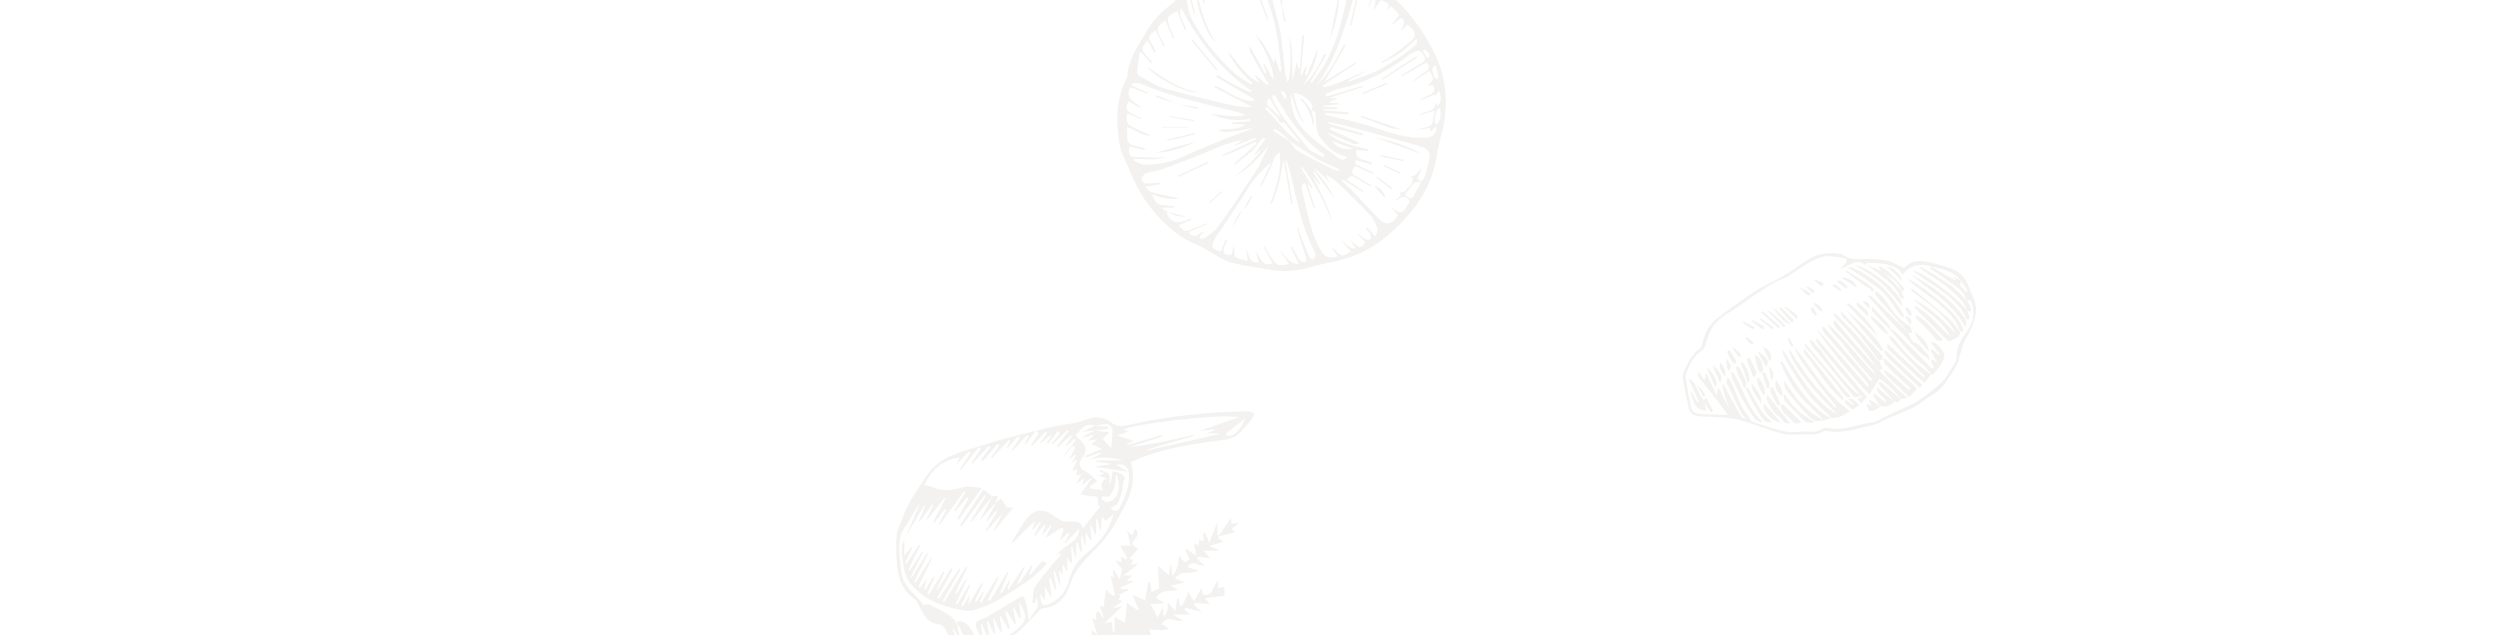 <?xml version="1.0" encoding="UTF-8"?><svg id="Layer_2" xmlns="http://www.w3.org/2000/svg" xmlns:xlink="http://www.w3.org/1999/xlink" viewBox="0 0 2400 610"><defs><style>.cls-1{clip-path:url(#clippath);}.cls-2{fill:none;}.cls-2,.cls-3{stroke-width:0px;}.cls-4{opacity:.12;}.cls-3{fill:#9a9486;}</style><clipPath id="clippath"><rect class="cls-2" width="2400" height="610"/></clipPath></defs><g id="BG"><g class="cls-1"><g class="cls-4"><path class="cls-3" d="M1085.76,443.65c3.61,13.1,1.73,25.49-3.7,37.41-1.57,3.46-3.44,6.78-5.28,10.11-3.44,6.22-6.49,12.72-10.57,18.5-4.66,6.62-9.72,13.16-15.57,18.72-10.28,9.78-19.38,19.81-23.84,33.92-3.87,12.26-12.61,20.39-26.31,21.82-1.38.14-2.61,2.05-3.84,3.22-8.37,7.99-15.57,18.08-25.36,23.48-12.02,6.63-25.24,13.64-40.31,10.05-9.79-2.33-19.24-5.13-23.15-16.24-.77-2.18-3.66-4.97-5.73-5.12-11.87-.81-15.78-9.71-20.1-18.44-.96-1.94-1.81-4.37-3.45-5.49-11.87-8.05-16.27-20.05-17.43-33.42-.82-9.4-1.19-18.98-.3-28.35.55-5.85,3.89-11.43,5.83-17.17,4.9-14.52,14.03-26.42,22.33-39.08,13.75-20.96,36.2-24.18,56.75-30.9,21.01-6.87,42.72-11.63,64.22-16.92,7.9-1.95,16.14-2.5,24.11-4.22,5.88-1.27,11.52-4.51,17.37-4.82,4.81-.25,10.73,1.31,14.43,4.25,5.01,3.97,9.41,4.77,15.31,3.44,38.26-8.63,77.03-13.14,116.25-13.46,2.33-.02,4.66,1.09,7,1.67-1.03,2.19-1.7,4.67-3.17,6.5-3.48,4.31-7.17,8.48-11.09,12.39-7.12,7.11-16.72,6.87-25.76,8.13-26.54,3.71-52.91,8.05-78.66,20ZM1051.14,408.83c-9.39-3.63-13.37,3.41-18.43,9.22,1.15,1.22,2.04,2.38,3.15,3.3,6.65,5.51,8.76,10.94,2.6,18.88-2.87,3.69-3.11,9.45,3.83,12.45,4.07,1.76,7.11,5.88,11.17,9.43-3.15,2.11-5.13,3.45-7.12,4.78.02.72.05,1.43.07,2.15,4.21.51,8.43,1.02,12.64,1.53-3.12-4.16-1.75-9.25,3.48-11.39-2.66-.9-4.78-1.62-7.66-2.59,2.2-.87,3.39-1.35,5.32-2.12-2.09-.82-3.32-1.3-4.55-1.78.29-.63.58-1.25.87-1.88,2.74,1.44,6.53,2.22,7.93,4.49,1.5,2.41.73,6.22.96,9.42,1.38-2.34,1.5-4.73,1.82-7.1.24-1.82.74-3.62,1.12-5.42,2.81.91,5.81,1.46,8.35,2.87,1.53.85,3.61,3.92,3.23,4.48-2.87,4.19-1.47,9.21-3.1,13.45-2.09,5.44-2.36,12.47-10.42,13.99,3.3,5.74,6.88,4.03,8.85-.24,4.67-10.12,9.89-20.21,8.46-32.06-.85-7.06-5.08-10.07-11.87-8.52,3.13,1.92,6.73,4.13,10.95,6.72-11.68-1.76-22.1-3.33-32.84-4.95,5.5-.76,11.15-1.53,18.45-2.53-6.19-.83-10.98-1.46-15.76-2.1.02-.46.04-.91.07-1.37h25.19c-10.89-2.56-21.76-4.42-32.95-.3,3.99-2.02,7.97-4.04,11.96-6.05-.14-.38-.28-.77-.42-1.15-4.62,1.53-9.25,3.06-13.87,4.59-.2-.53-.41-1.06-.61-1.59,5.43-2.22,10.86-4.44,15.71-6.42-3.12-1.5-6.47-3.11-10.07-4.85,1.47-1.11,3-2.27,5.91-4.46-3.99.57-6.07.86-9.52,1.36,2.67-2.18,4.16-3.39,5.64-4.6l-.67-1.06c-2.82.93-5.64,1.86-8.47,2.78-.16-.44-.32-.88-.49-1.33,3.64-1.86,7.28-3.72,10.92-5.58,4.23.54,8.47,1.07,14.23,1.8-3.5,3.21-5.97,5.48-6.78,6.23,2.65,2.79,5.91,6.22,8.47,8.92.37-5.14,1.22-11.71,1.06-18.24-.04-1.7-3.17-4.59-5.03-4.71-3.87-.26-7.83.95-11.76,1.56ZM918.64,599.22l-.23-.22,2.8,10.64c-.45.32-.9.63-1.35.95-1.53-2.18-3.07-4.36-5.38-7.65.36,9.88,13.97,16.11,27.67,14.45-.6-.98-1.2-1.95-1.96-3.18,16.56,2.5,29.59-2.59,40.47-14.33,4.36-4.7,4.17-9.32,1.75-14.49-.97-2.07-2.12-4.04-3.19-6.06-.28.09-.55.17-.83.26.59,4.54,1.18,9.08,1.77,13.63-.5.15-.99.29-1.49.44-1.68-3.53-3.37-7.07-5.05-10.6-.39.15-.77.31-1.16.46.96,5.06,1.92,10.12,2.87,15.17-.39.17-.77.33-1.16.5-2.5-4.06-5-8.12-7.5-12.18-.55.24-1.1.48-1.64.72,1.51,5.14,3.01,10.28,4.52,15.41-.57.21-1.14.42-1.71.63-2.37-4.07-4.75-8.15-7.12-12.22l-.89.51c.7,4.68,1.4,9.36,2.1,14.04-.52.13-1.04.26-1.56.39-2.08-4.29-4.16-8.57-6.24-12.86-.33.12-.65.24-.98.35.82,4.67,1.65,9.34,2.47,14.02-.46.15-.93.3-1.39.45-1.93-4-3.87-8.01-5.8-12.01-.37.17-.74.35-1.11.52.87,4.64,1.73,9.28,2.6,13.92-.65.17-1.3.34-1.96.51-1.83-4.17-3.67-8.34-5.5-12.51l-.75.15c.49,4.02.98,8.03,1.47,12.05-.63.19-1.27.39-1.9.58-1.67-4.52-5.46-9.67-4.36-13.37.92-3.1,7.62-4.38,11.61-6.71,9.37-5.47,18.64-11.1,27.97-16.65,1.73-1.03,3.51-1.99,5.27-2.98,1.07,2.07,2.65,4.04,3.13,6.24,1.14,5.24,1.76,10.59,2.92,17.99,2.68-8.21,12.25-11.97,6.92-22.45-.59,2.53-.92,3.93-1.24,5.34-.8-.15-1.6-.31-2.4-.46.76-5.25-.12-11.64,2.58-15.54,7.66-11.05,16.79-21.08,25.47-31.68-6.66-.42-9.15,6.85-14.2,9.72,5.64-5.25,10.96-10.92,17.02-15.63,5.79-4.5,13.57-6.99,13.9-17.93-5.05,5.37-9.02,9.58-13,13.8-.27-.24-.54-.49-.81-.73,1.54-2.72,3.08-5.45,4.62-8.17-.38-.33-.76-.67-1.14-1-2.64,2.51-5.27,5.03-8.14,7.77,1.4-4.35,2.56-7.94,3.71-11.54-.74-.29-1.48-.58-2.21-.87-5.13,3.25-10.26,6.49-15.7,9.93,2.11-4.02,4.14-7.91,6.18-11.8-.3-.18-.6-.36-.89-.54-2.36,2.85-4.71,5.71-8.52,10.33,1.66-4.76,2.59-7.43,3.52-10.1-.35-.19-.69-.38-1.04-.57-2.98,3.49-5.95,6.97-8.93,10.46-.32-.19-.64-.38-.96-.57,2.13-4.04,4.27-8.08,6.4-12.12-.31-.16-.61-.32-.92-.48-2.02,2.39-4.04,4.77-6.06,7.16-.33-.19-.67-.37-1-.56.97-2.6,1.93-5.2,2.9-7.81-7.59,6.4-14.22,13.4-20.9,20.36-.21.21-.83.03-1.89.03,4.21-6.75,8.22-13.19,12.24-19.61,7.77-12.42,18.58-14.1,29.7-4.69.92.78,2.46.87,3.28,1.7,6.84,6.92,20.47-2.88,23.4,9.42,5.54-7.11,10.89-13.98,16.47-21.14-4.8-.23,1.81-10.18-6.94-9.82-3.84.16-7.75-1.16-12.05-1.88,3.32-4.62,6.91-9.62,10.5-14.63-.16-.23-.32-.46-.49-.69-2.57,2.06-5.14,4.11-8.91,7.13,1.11-3.03,1.72-4.68,2.68-7.29-2.77,2.03-4.47,3.27-7.67,5.62,1.95-4.07,3.1-6.46,4.61-9.6-2.13.83-3.33,1.3-4.9,1.91.45-2.39.81-4.25,1.2-6.35-1.73.51-2.97.87-4.99,1.47,1.85-3.96,3.32-7.09,5.1-10.9-1.87,1-3.07,1.64-5.31,2.83,1.73-3.1,2.77-4.96,3.8-6.82-.28-.22-.56-.43-.84-.65-1.5,1.27-3.01,2.55-4.51,3.82-.23-.2-.47-.39-.7-.59,1.86-3.32,3.71-6.64,5.57-9.96-.87-.73-1.74-1.46-2.6-2.19-2.47,3.18-4.94,6.36-7.4,9.54-.17-.18-.34-.37-.51-.55,3.58-4.73,7.16-9.45,10.74-14.18-.36-.33-.72-.66-1.08-.99-2.59,2.24-5.18,4.48-7.78,6.73-.16-.22-.31-.44-.47-.66,1.93-2.87,3.86-5.74,5.79-8.61-.38-.28-.76-.56-1.14-.84-4.25,3.77-8.49,7.54-12.74,11.31-.26-.24-.52-.48-.78-.72,3.81-4.99,7.63-9.97,11.44-14.96-.33-.26-.65-.52-.98-.78-4.79,4.58-9.58,9.16-14.37,13.74-.28-.28-.56-.56-.83-.85,2.6-3.26,5.19-6.52,7.79-9.79-.68-.67-1.37-1.35-2.05-2.02-3.05,4.06-6.09,8.12-9.14,12.18-.47-.47-.95-.94-1.42-1.41,1.48-2.05,2.96-4.09,4.45-6.14-.28-.26-.56-.52-.85-.77-2.98,2.5-5.95,5-8.93,7.51-.21-.28-.42-.56-.63-.85,2.09-2.99,4.18-5.98,6.28-8.97-.45-.37-.89-.74-1.34-1.11-4.32,4.54-8.65,9.08-12.97,13.63-.35-.29-.69-.57-1.04-.86,2.51-3.7,5.03-7.41,7.54-11.11-1.04-.89-2.09-1.78-3.13-2.68-3.22,4.54-6.44,9.08-9.66,13.61-.39-.38-.79-.77-1.18-1.15,1.45-2.4,2.91-4.8,4.36-7.2l-1.47-1.16c-4.65,5.06-9.31,10.12-13.96,15.18l-.84-.59c2.51-3.9,5.02-7.81,7.52-11.71-.62-.48-1.24-.97-1.85-1.45-3.26,3.7-6.52,7.4-9.77,11.1-.25-.17-.5-.34-.75-.52,1-2.06,1.99-4.12,2.99-6.19-.39-.26-.79-.51-1.18-.77-5.35,5.77-10.71,11.54-16.06,17.31-.31-.29-.62-.57-.93-.86,2.65-3.74,5.29-7.47,7.94-11.21-.58-.52-1.16-1.03-1.73-1.55-4.72,5.55-9.45,11.1-14.17,16.65-.56-.51-1.12-1.02-1.67-1.53,3.01-4,6.03-8.01,9.04-12.01-.5-.41-1-.83-1.49-1.24-5.25,5.67-10.49,11.35-15.74,17.02-.31-.26-.61-.52-.92-.78,2.94-4.49,5.88-8.98,8.82-13.48-.61-.49-1.22-.99-1.83-1.48-5.62,7.17-11.24,14.34-16.85,21.51-.35-.27-.7-.54-1.05-.8,3.27-5.14,6.55-10.27,9.82-15.41-.52-.4-1.05-.8-1.57-1.2-3.45,3.66-6.9,7.32-11.53,12.23,1.38-3.59,2.14-5.57,2.5-6.5-16.44,2.4-27.28,12.23-33.66,26.7,2.28.39,4.87.3,6.96,1.28,10.15,4.78,20.01,3.65,30.45.47,4.82-1.47,10.62.26,18.05.65-8.58,11.71-15.59,21.28-22.6,30.84-.41-.27-.82-.54-1.23-.81,3.59-6.6,7.18-13.21,10.76-19.81-.48-.28-.97-.56-1.45-.83-3.8,4.48-7.59,8.95-11.39,13.43-.34-.25-.67-.51-1.01-.76,3.62-5.9,7.23-11.8,10.85-17.7-.45-.29-.89-.57-1.34-.86-7.69,10.58-15.38,21.16-23.07,31.74-.27-.2-.54-.41-.81-.61,2.32-4.52,4.64-9.05,6.96-13.57l-1.4-.77c-3.39,4.5-6.79,8.99-10.18,13.49-.4-.26-.8-.51-1.2-.77,4-7.66,8-15.32,12-22.98-.25-.14-.49-.29-.74-.43-5.55,6.94-11.1,13.89-16.65,20.83-.31-.13-.62-.27-.93-.4,2.19-4.53,4.39-9.06,6.58-13.6-.34-.17-.68-.34-1.02-.51-3.96,5.5-7.92,11.01-11.89,16.51-.34-.18-.68-.36-1.02-.53,2.02-4.65,4.05-9.31,6.07-13.96-.38-.18-.77-.36-1.15-.55-5.79,9.78-11.57,19.57-17.36,29.35,4.52-10.61,9.05-21.22,13.57-31.83-3.8,4.91-6.91,10.19-9.86,15.55-3.33,6.06-8.5,11.94-9.32,18.36-1.27,9.88.16,20.17,1.06,30.23.85,9.58,5.81,17.1,13.01,23.46,3.39,2.99,5.94,6.94,8.39,9.89,1.83-.2,4.62-1.43,6.02-.52,9.05,5.87,20.91,7.97,26.22,18.99ZM1081.83,426.42c.1.27.2.54.3.82,11-3.23,21.99-6.45,32.99-9.68.14.5.28.99.42,1.49-10.21,3.39-20.42,6.78-30.63,10.16,12.76-1.49,25.22-3.88,37.64-6.47,7.76-1.62,15.46-3.56,23.19-5.36.07.37.15.74.22,1.11-14.9,4.39-29.8,8.77-44.7,13.16.09.25.17.5.26.75,22.96-5.24,45.91-10.48,68.87-15.72l-.03-.65h-11.48c2.74-1.21,4.68-2.06,6.63-2.92-.13-.34-.25-.67-.38-1.01-5.35.7-10.7,1.4-14.17,1.86,11.57-4.06,24.84-8.71,38.11-13.37-17.49-4.16-110.82,7.9-109.95,12.19,1.42.38,2.85.77,4.67,1.26-4.33,1.55-8.03,2.89-11.23,4.04,5.22,1.7,10.19,3.32,15.71,5.13-2.65,1.33-4.54,2.27-6.43,3.22ZM1008.56,554.89l-1.35.18c.72,5.68,1.45,11.36,2.17,17.04-.38.15-.76.31-1.13.46-1.43-2.74-2.86-5.47-5.01-9.61v13.43c-1.23-1.73-1.76-2.5-2.32-3.24-.55-.72-1.14-1.41-2.16-2.67.22,9.92,2.12,12.09,7.55,9.84,10.91-4.54,17.52-13.25,20.17-24.02,2.83-11.46,9.49-19.53,18.08-26.58,11.4-9.36,20.31-20.31,24.44-36.28-3.49,3.05-5.96,5.21-7.68,6.71-.61-.77-1.51-1.9-3.63-4.56-.3,6.22-.46,9.63-.63,13.03-.32.04-.64.08-.97.13-.98-3.51-1.96-7.03-2.94-10.54-.29.09-.59.18-.88.27v14.83l-.89.32c-1.29-3.09-2.58-6.18-3.87-9.26-.29.08-.58.15-.87.23.42,4.54.85,9.07,1.27,13.61-.45.06-.89.13-1.34.19-1.02-1.8-2.05-3.6-4.25-7.48v11.83c-.35.01-.69.03-1.04.04-.8-2.63-1.6-5.26-2.39-7.88-.43.1-.85.19-1.28.29.41,4.63.82,9.27,1.23,13.9-.54.12-1.08.24-1.62.36-.9-2.89-1.8-5.79-2.71-8.68-.43.09-.85.19-1.28.28v12.99c-.38.04-.76.08-1.14.13-.84-3.04-1.68-6.08-2.51-9.12-.44.1-.88.21-1.33.31.34,4.98.67,9.95,1.01,14.93-.48.04-.97.09-1.45.13-.75-1.24-1.49-2.49-3.07-5.11v12.82c-.34.09-.69.18-1.03.27-.86-2.02-1.73-4.03-2.59-6.05-.32.09-.64.17-.96.26v9.4c-1.14-1.4-1.79-2.19-3.77-4.62.73,5.98,1.22,10.06,1.72,14.14l-.84.25c-1.6-4.6-3.2-9.2-4.81-13.79l-1.04.26c.93,5.84,1.85,11.67,2.78,17.51-.42.07-.85.14-1.27.21-1.45-3.69-2.91-7.38-4.36-11.06ZM1071.51,455.18c-.3,2.95-.65,4.78-.65,6.61,0,6.86-5.17,16.51-8.86,15.16-3.65-1.34-4.69.36-4.13,1.91.58,1.6,3.7,3.3,5.56,3.14,2.26-.19,4.76-1.88,6.45-3.61,4.79-4.92,5.63-14.94,1.63-23.22ZM1176.54,416.77c4.49,4.7,13.14-.65,18.8-15.22-6.15,4.98-12.3,9.96-18.8,15.22Z"/><path class="cls-3" d="M1156.68,510.96c1.22,2.87,2.44,5.75,4.16,9.79,2.57-6.39,4.8-11.95,7.81-19.43v12.12c.41.37.81.74,1.22,1.11,3.96-5.88,7.91-11.77,11.91-17.7.1,1.41.23,3.23.41,5.74,1.82-.11,3.69-.22,7.15-.43-3.05,2.39-4.93,3.87-7.23,5.68,1.35,1.1,2.59,2.11,3.74,3.04-5.31,1.36-10.86,2.78-16.42,4.21.16.72.31,1.45.47,2.17,1.49.7,2.99,1.4,4.99,2.33-4.64,1.59-8.58,2.95-13.91,4.78,3.69,1.36,6.06,2.23,8.43,3.1-.04.42-.08.83-.12,1.25h-13.88c2.42,2.82,4.2,4.89,6.2,7.22-4.14-.54-8.01-1.05-11.87-1.56-.1.79-.2,1.59-.29,2.38,2.17,1.87,4.34,3.74,6.77,5.84-5.46,2.34-11.11-6.89-16.07,2,3.58,1.1,6.6,2.02,11.1,3.4-3.81.85-6.25,1.6-8.74,1.9-2.53.3-5.31-.41-7.62.38-2.42.83-4.42,2.91-7.25,4.9,3.29,1.3,5.55,2.19,9.75,3.85-5.4,1.35-9,2.24-13.6,3.39,2.82,1.47,4.63,2.42,7.47,3.9-7.99,2.19-17.01-1.37-21.32,7.84,2.14,1.27,4.4,2.61,8.29,4.91-5.84.39-9.94.67-13.62.92,2.19,4.3,4.39,8.62,6.6,12.96,1.18-2.26,2.85-5.47,5.42-10.4v8.71q4.89-.54,4.45-13.15c2.35,2.9,4.24,5.22,7.28,8.97.72-5.47,1.17-8.83,1.61-12.18l1.58-.22c.48,2.44.96,4.88,1.45,7.32q3.3-.35,7.66-13.75c2.02,3.16,3.54,5.53,5.64,8.81,1.99-3.43,4.49-7.75,7.7-13.29.19,3.21.32,5.22.41,6.85,10.85,2.81,9.49-8.62,15.06-13.19v7.47c2.1-.66,4.16-1.3,5.98-1.87v8.98c-5.29.64-11.45,1.38-18.72,2.25,2,2.49,3.39,4.2,4.64,5.76-4.9-.45-9.72-.89-14.54-1.33-.17.78-.34,1.55-.51,2.33,2.01,1.69,4.01,3.38,7.62,6.4-6.65-1.62-11.36-2.76-16.07-3.9-.21.74-.43,1.47-.64,2.21,1.5,1.15,3,2.3,5.49,4.21h-16.67c4.12,2.48,6.54,3.94,9.87,5.96-7.52,1.87-15.2-6.25-20.62,3.22,1.98,1.27,4.19,2.69,6.44,4.14q-2.13,2.69-18.75.99c1.09,2.61,2.27,5.42,3.86,9.23-5.59-1.58-9.52-2.68-13.46-3.79-.21.43-.42.85-.63,1.28,2.03,2.37,4.06,4.74,5.22,6.09-3.3,2.14-6.12,3.97-9.61,6.23-1.35-1.65-3.52-4.3-5.83-7.13-2.41,1.08-4.61,2.06-6.47,2.9,1.32,3.47,2.56,6.71,4.38,11.48-6.4-2.61-10.6-4.32-16.57-6.75,1.57,3.44,2.13,4.67,2.66,5.83-4.85,3.1-11.26-5.62-15.21,2.82,2.87.75,5.6,1.46,10.03,2.61-9.12,2.63-16.47,4.76-22.57,6.52.44-4.32,1.08-10.68,1.76-17.36,1.17,1.94,2.6,4.29,4.03,6.65.63-.08,1.26-.17,1.9-.25-1.34-7.05-2.69-14.1-4.03-21.16l.81-.9c1,2,1.99,4,2.99,6,.51-.45,1.01-.9,1.52-1.34.16-2.52.32-5.03.53-8.24,1.55,1.27,2.6,2.13,5.09,4.18-1.91-5.96-3.33-10.39-5.03-15.72,1.57.64,2.64,1.07,4.11,1.67-.12-2.05-.23-4.09-.35-6.13.86-.77,1.73-1.55,2.59-2.32,1.31,2.15,2.63,4.31,3.94,6.46.28-.05.56-.11.83-.16-1.14-3.63-2.29-7.27-3.73-11.83,1.55.74,2.65,1.27,3.7,1.78.61-5.09,1.23-10.34,2-16.82,3.21,2.72,5.06,4.3,6.92,5.87l2.05-.8c-1.44-5.98-2.88-11.97-4.29-17.86.3.11,1.68.63,3.32,1.24-.51-2.39-.95-4.5-1.4-6.61.44-.22.87-.44,1.31-.66,1.85,2.98,3.71,5.96,5.66,9.11.68-3.18,1.27-5.9,2.16-10.05-.91-1.15-3.09-3.87-6.62-8.29,3.35.98,4.73,1.38,6.39,1.87-.32-1.76-.62-3.38-1.02-5.56,2.1,1.14,3.56,1.94,5.03,2.74.44-.29.89-.59,1.33-.88-2.21-3.98-4.42-7.96-6.87-12.37h9.98c-1.12-4.74-2.11-8.97-3.37-14.29,2.11,1.88,3.46,3.08,5.06,4.5.82-2.39,1.52-4.43,2.29-6.67,7.47,6.86-2.48,10.2-2.33,15.49,1.94,1.47,4.03,3.05,5.52,4.18-2.87,3.25-5.55,6.28-8.23,9.31,1.15.38,2.3.75,3.78,1.23-.92,1.47-1.78,2.85-2.93,4.7,2.28-.48,4.12-.86,5.96-1.24l.69,1.17c-3.96,3.07-7.92,6.15-13.18,10.24h8.45c-2.35,2.03-3.78,3.25-5.86,5.04,2.34.19,4.11.33,7.3.59-5.13,2.4-8.99,4.21-12.85,6.02.16.44.31.88.47,1.31h6.56c.16.45.31.89.47,1.34-3.01,1.4-6.02,2.8-9.02,4.2.55.24,1.1.48,1.65.72-.71,1.45-1.42,2.91-2.1,4.31.94.25,2.13.57,3.99,1.06-3.15,2.22-5.82,4.09-9.67,6.8,3.33-.63,5.44-1.02,9.39-1.76-6.35,5.98-11.43,10.77-17.34,16.34,2.9-.5,5.05-.87,7.52-1.3.22,3.39.43,6.55.64,9.71.53.01,1.07.03,1.6.04v-14.79c3.83,2.12,6.72,3.73,10.08,5.59.67-6.29,1.34-12.68,2.01-18.98,3.73,2.69,6.96,5.02,10.19,7.35.38-.26.75-.53,1.13-.79-1.81-4.2-3.61-8.41-6.12-14.23,5.18,2.21,8.65,3.7,12.11,5.18.91-5.05,1.99-11.03,3.07-17.01.7.03,1.4.07,2.09.1.29,2.79.58,5.58.94,8.95,2.29-1.06,4.5-2.09,7.45-3.46-.36-6.81-.75-14.12-1.15-21.75,3.44,3.04,6.74,5.95,10.57,9.33.53-3.82.94-6.73,1.34-9.63.34.01.69.02,1.03.04.2,3.17.41,6.34.61,9.53q5.15-2.53,6.67-18.92c1.96,2.41,3.42,4.22,5.06,6.24,1.49-.76,3.04-1.54,4.92-2.5-1.3-3.08-2.54-6.04-3.79-9,.3-.4.59-.8.89-1.21,2.58,1.8,5.15,3.61,9.49,6.65-.9-4.89-1.51-8.24-2.26-12.29,1.37.78,2.44,1.39,4.31,2.46.3-1.87.58-3.64.93-5.88,1.28.65,2.43,1.23,4.13,2.09-.15-3.06-.28-5.72-.41-8.38.51-.21,1.01-.41,1.52-.62Z"/><path class="cls-3" d="M1005.1,540.88c-13.12,15.39-30.63,25.01-47.42,35.4-7.23,4.48-15.7,7.18-23.89,9.78-3.36,1.07-7.54.07-11.24-.58-19.78-3.47-37.77-10.54-50.08-27.44-2.54-3.48-3.76-8.21-4.62-12.56-1.29-6.48-2.09-13.12-2.36-19.73-.11-2.64,1.75-5.35,2.71-8.03v15.33c3.02-3.41,5.06-5.73,7.11-8.04l.76.34c-2.41,5.03-4.81,10.07-7.22,15.1.45.25.91.51,1.36.76,4.02-6.15,8.03-12.31,12.05-18.46.38.2.77.4,1.15.6-3.73,7.83-7.46,15.65-11.2,23.48.42.26.84.51,1.26.77,3.93-6.1,7.85-12.21,11.78-18.31.34.19.69.37,1.03.56-3.99,8.01-7.98,16.01-11.97,24.02.3.17.61.34.91.52,4.86-7.81,9.71-15.63,14.57-23.44l1.26.65c-4.52,8.94-9.05,17.89-13.57,26.83.48.31.96.61,1.44.92,4.9-7.82,9.79-15.63,14.69-23.45l.91.47c-4.28,8.96-8.57,17.92-12.85,26.88.5.28,1,.56,1.51.84,1.93-2.46,3.86-4.93,7.14-9.11-1.52,4.98-2.42,7.94-3.33,10.9.36.17.72.33,1.08.5,2.61-4.22,5.22-8.43,7.83-12.65.48.22.95.45,1.43.67-2.36,5.12-4.71,10.24-7.07,15.36l1.55.93c4.54-7.33,9.09-14.66,13.63-22,.47.22.94.44,1.41.65-2.64,5.61-5.28,11.21-7.92,16.82.27.14.54.28.81.42,4.41-6.99,8.83-13.98,13.24-20.96.54.32,1.08.63,1.62.95-4.96,9.18-9.92,18.36-14.88,27.53.47.25.95.5,1.42.76,6.59-9.72,13.17-19.44,19.76-29.17.44.26.88.52,1.32.78-5.75,10.14-11.49,20.28-17.24,30.42.53.31,1.06.63,1.59.94,6.89-11.22,13.79-22.44,20.68-33.66.47.26.95.52,1.42.78-3.89,8.09-7.78,16.18-11.67,24.27.44.25.88.5,1.33.75,2.96-4.75,5.93-9.49,8.89-14.24.37.18.74.35,1.11.53-3.65,7.88-7.31,15.75-10.96,23.63.44.24.89.48,1.33.73,3.88-6.47,7.76-12.93,11.64-19.4.41.2.82.4,1.23.6-2.87,6.56-5.74,13.11-8.61,19.67.44.2.88.4,1.32.61,1.87-3.22,3.74-6.44,6.72-11.57-.6,4.14-.9,6.2-1.47,10.12,4.91-8.06,8.84-14.5,12.77-20.94.42.19.84.38,1.26.57-2.51,5.66-5.03,11.32-7.54,16.98.34.18.69.36,1.03.54,2.23-3.2,4.46-6.41,6.69-9.61.27.14.54.28.81.42-1.36,3.11-2.73,6.21-4.09,9.32.43.28.86.56,1.29.83,5.32-8.4,10.64-16.81,15.96-25.21.37.2.74.4,1.11.6-3.46,7.16-6.92,14.31-10.37,21.47l1.92,1.19c5.56-9.25,11.12-18.5,16.68-27.75.41.16.81.31,1.22.47-2.73,6.39-5.47,12.79-8.2,19.18.48.27.96.54,1.44.82,2.48-4.2,4.96-8.41,7.44-12.61.29.12.57.24.86.36-.85,2.54-1.69,5.08-2.54,7.62.36.28.73.57,1.09.85,4.7-7.14,9.4-14.28,14.1-21.41.4.19.8.38,1.2.56-2.28,4.99-4.55,9.97-6.83,14.96.36.21.71.43,1.07.64,4.07-5.86,8.14-11.72,12.22-17.57.38.16.76.32,1.14.48-1.01,2.47-2.02,4.94-3.03,7.42.37.29.73.58,1.1.88,3.73-4.45,7.45-8.89,10.94-13.05,1.84.85,3.35,1.55,4.87,2.25Z"/><path class="cls-3" d="M952.93,476.07c-6.81,8.38-13.63,16.75-20.44,25.13-.35-.21-.69-.42-1.04-.64,5.02-8.22,10.04-16.44,15.06-24.66-.38-.24-.76-.48-1.14-.72-7.41,10.04-14.82,20.08-22.23,30.12-.51-.35-1.02-.71-1.54-1.06,7.25-11.18,14.51-22.37,22.33-34.42,3.06,2.28,5.9,4.4,8.74,6.52,0,0,.26-.27.26-.27Z"/><path class="cls-3" d="M962.3,493.13c-5.02,5.49-10.04,10.97-15.05,16.46-.28-.15-.57-.3-.85-.45,3.66-6.05,7.32-12.1,10.98-18.15-.36-.22-.72-.45-1.08-.67-2.87,3.42-5.74,6.83-8.61,10.25l-.77-.42c3.07-5.97,6.13-11.95,9.2-17.92l-.27.28c1.49-1.12,2.99-2.25,5.2-3.91,2.01,2.97,3.81,5.64,5.62,8.31-1.45,2.08-2.9,4.15-4.35,6.23Z"/><path class="cls-3" d="M962.3,493.13c1.45-2.08,2.9-4.15,4.35-6.23,1.44.13,2.88.25,5.93.52-6.37,7.85-11.98,14.76-17.6,21.67-.29-.15-.57-.31-.86-.46,2.72-5.17,5.45-10.33,8.17-15.5Z"/><path class="cls-3" d="M956.1,482.23c-4.82,5.42-9.64,10.83-14.46,16.25-.21-.12-.43-.24-.64-.36,3.97-7.34,7.95-14.69,11.93-22.04,0,0-.26.27-.25.26,9.14-2.06,2.92,3.7,3.15,6.17,0,0,.28-.28.28-.28Z"/><path class="cls-3" d="M918.64,599.22c.16-.98.33-1.96.48-2.84,11.63-.29,13.51,9.65,18.64,17.22-8.89,1.14-13.52-2.52-15.82-10.09-.51-1.69-2.31-3-3.52-4.49,0,0,.22.21.22.21Z"/><path class="cls-3" d="M1051.05,408.6c4.36.37,8.72.75,13.08,1.12.02.57.04,1.15.05,1.72-4.35.66-8.71,1.33-13.06,1.99-3.37.31-6.73.62-12.18,1.11,5.19-2.55,8.65-4.25,12.11-5.95Z"/></g><g class="cls-4"><path class="cls-3" d="M1828.3,257.21c7.18-8.65,17.85-7.39,28.77-4.37,5.74,1.59,11.56,3.11,17.06,5.34,7.41,3,12.55,8.56,15.52,16.05,1.96,4.93,4.08,9.8,5.9,14.78,3.08,8.41.65,16.51-2.29,24.28-2.04,5.39-5.58,10.2-7.95,15.49-1.57,3.5-2.2,7.42-3.38,11.12-1.26,3.99-2.2,8.17-4.12,11.84-2.45,4.69-5.91,8.85-8.62,13.41-3.76,6.32-8.86,10.97-15.27,14.61-5.42,3.08-9.99,7.73-15.51,10.55-8.52,4.35-17.53,7.7-26.32,11.52-5.28,2.29-10.32,5.73-15.82,6.76-13.73,2.58-27.18,8.08-41.63,5.12-1.52-.31-3.56-.01-4.84.81-5.18,3.32-10.71,2.63-16.39,2.38-6.94-.31-14.22,1.39-20.8-.16-11.63-2.75-22.79-7.4-34.23-11.04-5.19-1.65-10.49-3.37-15.85-3.97-9.71-1.09-19.5-1.51-29.26-1.94-8.21-.36-11.23-2.76-12.78-10.78-1.63-8.44-3.43-16.84-4.98-25.29-.32-1.73-.36-3.83.34-5.36,3.94-8.56,7.22-17.6,15.53-23.31,1.2-.82,2.3-2.44,2.56-3.86,1.94-10.43,6.52-19.49,14.94-25.91,11.57-8.82,23.38-17.38,35.58-25.31,8.37-5.44,17.69-9.39,26.33-14.44,6.99-4.08,13.83-8.51,20.34-13.32,10.57-7.81,22.18-10.66,35.07-8.65,1.13.18,2.44.41,3.29,1.09,7.69,6.12,16.75,3.42,25.28,3.99,9.06.6,18.31-.02,26.39,5.49,1.89,1.29,4.25,1.87,7.18,3.11ZM1791.89,253.89c-.75-.02-1.69.24-2.23-.11-4.12-2.62-8.12-3.21-12.53-.44-2.95,1.85-6.27,3.12-10.53,5.19,2.28-2.68,3.88-4.36,5.22-6.21,1.46-2.01,1.27-4.22-1.4-4.56-6.65-.84-13.66-2.68-19.96-1.36-6.9,1.44-13.33,5.65-19.64,9.22-6.19,3.5-11.52,8.9-18.03,11.37-12.1,4.61-22.1,12.32-32.64,19.3-5.97,3.95-11.53,8.58-17.72,12.14-9.2,5.28-17.48,11.25-21.47,21.55-1.69,4.36-2.92,8.9-4.59,13.26-.5,1.31-1.57,2.66-2.75,3.43-7.88,5.1-11.41,13.16-14.72,21.35-.65,1.6-.87,3.6-.59,5.3,1.33,8.16,2.89,16.28,4.4,24.4,1.43,7.71,3.8,9.53,11.77,9.73,7.28.18,14.56.66,21.84.96.84.03,1.7-.26,2.57-.41-3.87-5.05-7.44-9.82-11.12-14.49-5-6.34-10.05-12.64-15.17-18.88-1.73-2.11-3.57-4.01-1.57-7.49,1.94,3.06,3.5,5.53,5.2,8.21.53-2.15.97-3.95,1.78-7.26,3.78,8.09,6.9,14.75,10.05,21.5.41-2.75.71-4.85,1.02-6.95.41.05.83.1,1.24.15,3.1,6.31,6.19,12.61,9.29,18.92-.78-4.35-2.87-8.16-4-12.23-2.75-9.83-2.57-9.88-1.29-10.94,5.42,9.95,10.88,20.13,16.53,30.2.77,1.38,2.49,2.22,3.78,3.3.29-.35.59-.7.88-1.05-1.46-1.69-3.35-3.16-4.32-5.09-4.67-9.32-9.19-18.71-13.48-28.2-.62-1.37.26-3.42.44-5.15,1.92.92,2.49,1.72,2.96,2.59,6.31,11.75,8.88,25.43,18.3,35.6,1.16,1.26,1.72,3.68,3.03,4.11,10.66,3.47,21.3,7.25,32.24,9.57,5.99,1.27,12.56-.45,18.84-.2,5.52.22,10.89.98,15.83-2.53,1.23-.87,3.32-1.24,4.82-.92,15.19,3.26,29.1-3.61,43.64-5.34,1.6-.19,3.21-.89,4.65-1.66,9.45-5.02,19.15-9.4,28.94-13.73,11.37-5.03,21.63-13.36,31.07-21.72,6.05-5.36,9.79-13.34,14.45-20.22.81-1.2,1.58-2.83,1.46-4.19-1.02-11.3,5.56-19.34,11.22-28,5.01-7.67,6.12-16.32,3.22-25.25-.74-2.29-2.01-3.24-4.34-2.07-.31-.26-.62-.52-.92-.77-1.16-5.62-5.2-9.15-9.43-12.31-8.17-6.1-16.57-11.91-24.87-17.83.3-.52.61-1.04.91-1.56,7.65,4.32,15.29,8.63,22.94,12.95l.32-.54c-.75-.84-1.5-1.67-2.99-3.35,3.49,1.67,5.82,2.79,8.15,3.92-.32,1.55-.64,3.09-1.04,5,1.8,1.78,4.03,4,6.27,6.21.41-.31.82-.62,1.23-.92-2.19-3.38-4.37-6.76-6.56-10.14-1.12-1.2-2.14-2.52-3.38-3.59-6.68-5.76-15.02-7.48-23.25-9.58-11.13-2.85-21.52-3.25-29.3,7.85-1.65-2.13-2.68-4.39-4.43-5.55-9.18-6.09-19.77-5.74-30.17-6.05-.03,0-.09,1.12-.14,1.72l.12-.16Z"/><path class="cls-3" d="M1888.6,298.43c-1.53-2.98-2.54-6.42-4.68-8.88-9.25-10.58-20.43-18.87-32.31-26.26-2.9-1.8-5.61-3.91-8.41-5.88.28-.45.55-.91.83-1.36,9.31,5.73,18.92,11.05,27.83,17.35,5.75,4.07,10.48,9.58,15.66,14.44.31.26.62.52.92.77,1.18,2.24,2.6,4.4,3.5,6.75,1.47,3.85-.43,4.18-3.47,2.93l.13.14Z"/><path class="cls-3" d="M1824.84,383.2c-2.99-3.51-5.75-7.26-9.05-10.45-3.44-3.32-7.41-6.08-11.43-9.32-3.22,5.03-6.44,10.06-9.64,15.06-5.22-2.75-49.75-57.21-49.89-62.15,16.47,18.87,32.27,36.97,48.07,55.07.44-.34.88-.68,1.32-1.02-.92-1.44-1.68-3-2.77-4.29-11.54-13.49-23.11-26.96-34.72-40.39-1.74-2.01-3.89-3.69-5.44-5.83-1.07-1.48-1.44-3.48-2.12-5.25.59-.33,1.17-.65,1.76-.98,14.99,17.33,29.98,34.65,44.97,51.98.49-.43.98-.85,1.48-1.28-4.9-5.64-9.92-11.2-14.68-16.96-4.97-6.02-9.95-12.05-14.43-18.42-4.21-5.99-11.38-9.76-13.16-17.59,17.33,14.62,29.77,33.67,46.23,49.2-1.02-1.61-1.85-3.39-3.08-4.82-11.92-13.83-23.94-27.57-35.82-41.45-1.3-1.51-1.83-3.68-2.72-5.54.61-.38,1.22-.77,1.82-1.15,6.41,7.57,12.71,15.24,19.27,22.67,6.85,7.76,13.96,15.29,20.97,22.93.01.01-.08-.12-.08-.12,5.43,5.65,10.75,11.4,16.32,16.92,3.94,3.9,8.2,7.47,13.19,11.97l-6.44,1.08.08.11Z"/><path class="cls-3" d="M1758.39,401.32c-3.64-3.46-7.23-6.99-10.94-10.38-12.42-11.32-21.04-25.5-29.74-39.6-1.91-3.09-3.52-6.37-5.09-9.66-.88-1.86-1.39-3.89-1.21-6.21,7.49,11.49,14.61,23.24,22.57,34.4,8.04,11.27,17.82,21,30,28.13-8.83-9.4-18.31-18.3-26.31-28.36-7.97-10.02-15.74-20.46-20.42-32.6.39-.25.78-.51,1.16-.76,6.54,9.61,12.57,19.63,19.75,28.73,7.35,9.31,15.82,17.73,23.8,26.55.4-.35.79-.71,1.19-1.06-7.39-9.23-15.25-18.13-22.03-27.79-6.69-9.52-14.83-18.3-18.48-29.71,17.33,20.74,29.79,45.41,53.49,61.64-6.04,4.07-11.23,7.09-17.78,6.68h.01Z"/><path class="cls-3" d="M1881.23,318.08c1.72,5.49-3.64,5.86-6.17,8-1.46,1.24-4.1,1.1-5.07,1.32-10.95-10.95-21.61-21.59-32.26-32.24.46-.45.91-.89,1.37-1.34,13.13,7.74,22.79,19.4,33.51,29.94-7.74-16.23-23.7-24.64-35.98-36.55,10.75,3.68,30.66,20.74,40.29,32.79-.79-1.65-1.39-3.43-2.41-4.93-9.25-13.64-22.24-23.22-35.43-32.59-1.86-1.32-3.45-3.02-5.17-4.54.3-.39.6-.78.9-1.16,1.03.62,2.16,1.13,3.08,1.88,11.44,9.37,23,18.59,34.17,28.26,3.65,3.16,6.27,7.5,9.37,11.3l-.21-.15Z"/><path class="cls-3" d="M1758.38,401.33c-4.84,1.06-9.84,3.36-14.49,2.78-3.61-.44-7.28-4-10.04-6.99-6.62-7.16-12.97-14.61-18.9-22.35-1.88-2.46-2.06-6.22-2.24-9.77,9.86,15.45,20.19,30.04,38.28,38.39-8.93-9.03-17.9-16.74-25.16-25.81-7.14-8.92-12.53-19.24-16.74-29.91.6-.33,1.2-.65,1.81-.98.97,1.73,1.9,3.48,2.9,5.19,10.81,18.44,22.17,36.41,41.02,47.98,1.08.66,2.36.99,3.56,1.48,0,0,0,0,0,0Z"/><path class="cls-3" d="M1814.82,315.39c1.81,1.19,3.88,2.12,5.38,3.62,10.33,10.3,20.52,20.74,30.83,31.08,1.45,1.45,2,4.96,5.6,2.68-.97-2.28-1.98-4.63-2.98-6.98.34-.23.68-.47,1.01-.7,1.48.87,2.95,1.74,5.09,3.01-2.3-4.32-4.29-8.05-6.28-11.79l1.47-1.11c2.08,1.88,4.15,3.77,6.23,5.65.33-.25.65-.5.98-.75-2.8-3.83-5.6-7.66-8.84-12.1,7.16,1.27,10.13,6.56,12.93,11.22,1.13,1.87-.22,5.99-1.6,8.44-2.35,4.17-5.57,7.86-8.56,11.66-.3.38-1.49.06-2.26.06l.12.11c-1.91-2.39-3.61-5.01-5.78-7.13-4.51-4.41-9.61-8.25-13.86-12.87-6.92-7.53-13.36-15.51-20.01-23.3.16-.28.34-.54.54-.78Z"/><path class="cls-3" d="M1853.81,359.37c-2.13,2.75-4.27,5.51-6.41,8.27-6.81-6.15-13.44-12.03-19.93-18.05-4.25-3.94-8.31-8.1-12.44-12.18-2.06-2.04-4.76-3.88-2.8-7.33,11.54,10.82,23,21.57,34.46,32.32.42-.44.84-.89,1.27-1.33-3.01-2.85-6.16-5.57-9.01-8.57-7.75-8.16-15.45-16.36-22.96-24.73-1.44-1.61-1.93-4.07-2.85-6.14l-.15.21c2.07,1.45,4.64,2.5,6.12,4.41,9.97,12.82,21.25,24.21,34.82,33.23,0,0-.12-.11-.12-.11Z"/><path class="cls-3" d="M1807.43,354.09c3.43,2.32,7.07,4.37,10.23,7.01,5.11,4.28,9.89,8.94,14.81,13.44l1.57-1.72c-4.65-4.25-9.36-8.42-13.92-12.76-3.72-3.53-7.36-7.15-10.79-10.96-.89-.99-.87-2.79-1.26-4.22.43-.25.85-.49,1.28-.74,10.22,9.47,20.45,18.94,31.07,28.78-2.6,2.89-4.96,5.53-7.58,8.45-2.71-2.65-5.26-5.21-7.9-7.69-4.47-4.21-9.18-8.18-13.4-12.62-1.82-1.91-2.67-4.76-3.96-7.17,0,0-.14.19-.14.19Z"/><path class="cls-3" d="M1831.74,319.18c2.05,3.37,3.49,8.85,6.28,9.66,5.89,1.72,7.48,7.07,11.5,10.17,1.71,1.32,2.44,3.93,2.84,6.57-7.49-5.95-14.72-11.84-20.69-19.4-5.94-7.52-13.4-13.82-19.82-20.99-6.15-6.87-12.09-13.95-18.53-20.63l1.92-1.48c12.22,12.08,24.43,24.15,36.65,36.23l-.15-.12Z"/><path class="cls-3" d="M1785.73,379.59c-1.25-1.69-2.42-3.45-3.77-5.05-6.16-7.33-12.4-14.6-18.55-21.94-4.68-5.58-9.35-11.18-13.9-16.87-2.36-2.95-4.46-6.11-6.68-9.18.59-.45,1.19-.91,1.78-1.36,15.74,18.44,31.48,36.88,47.64,55.8-1.23,1.44-3.11,3.64-5.46,6.39-1.19-1.39-2.16-2.52-3.42-3.99,1.76-1.11,3.05-1.92,5.01-3.15-1.33-.35-1.99-.52-2.65-.69v.04Z"/><path class="cls-3" d="M1803.96,346.47c1.15,2.54,2.31,5.08,3.47,7.61,0,0,.14-.19.14-.19-2.21,1.84-4.14,1.38-5.86-.76,0-.01.09.12.08.11-3.74-5.2-7.27-10.54-11.24-15.54-5.46-6.88-11.19-13.55-16.93-20.2-3.35-3.88-6.99-7.52-10.4-11.35-1.15-1.3-1.99-2.88-2.96-4.32.47-.38.93-.75,1.4-1.13,6.53,6.66,13.28,13.13,19.54,20.04,7.22,7.98,14,16.36,21.01,24.54.5.58,1.3.9,1.96,1.34l-.21-.15Z"/><path class="cls-3" d="M1785.72,379.54c-2.39,2.3-4.83,2.86-7.18,0-12.92-15.72-25.86-31.44-38.68-47.24-1.21-1.49-1.69-3.57-2.5-5.38.41-.26.82-.52,1.23-.78,3.89,4.31,8.32,8.26,11.58,13.01,8.94,13.01,18.65,25.32,30,36.3,1.64,1.59,3.7,2.76,5.56,4.12,0,0,0-.04,0-.04Z"/><path class="cls-3" d="M1833.85,262.8c18.7,10.64,36.69,22.14,50.02,39.44,2.26,2.93,5.49,5.96,2.53,11.62-11.71-23.69-34.59-34.78-52.55-51.06Z"/><path class="cls-3" d="M1775.46,255.97c23.65,8.99,40.55,25.51,52.61,47.42-.34.42-.67.84-1.01,1.26-1.19-.99-2.66-1.79-3.52-3.02-6.53-9.38-12.38-19.37-21.86-26.21-8.08-5.83-16.44-11.28-24.71-16.83-.79-.53-1.87-.63-2.82-.93.44-.56.88-1.12,1.32-1.69Z"/><path class="cls-3" d="M1888.47,298.28c.76,2.25,1.62,4.48,2.21,6.77.11.43-.8,1.51-1.35,1.61-.56.09-1.64-.52-1.86-1.07-5.26-13.15-16.26-21.02-27.07-28.85-8.07-5.85-16.73-10.87-24.53-17.1,10.52,1.28,42.69,25.81,52.71,38.78,0,.01-.12-.13-.12-.13Z"/><path class="cls-3" d="M1663.55,357.24c10.14,15.2,13.88,34.11,27.91,47.05-.35.45-.69.9-1.04,1.35-2.04-1.24-4.69-2.02-5.99-3.8-3.87-5.3-7.52-10.81-10.69-16.56-3.99-7.24-7.51-14.75-10.99-22.25-.75-1.62-.46-3.73-.65-5.61.48-.06.97-.12,1.45-.18Z"/><path class="cls-3" d="M1731.95,334.6c11.22,14.06,21.83,27.36,32.47,40.64,1.35,1.68,3.07,3.08,4.24,4.87.83,1.27,1.01,2.96.89,4.71-15.54-13.1-25.26-30.69-37.62-46.13-.59-.74-.02-2.42.02-4.09Z"/><path class="cls-3" d="M1881.44,318.23c-3.44-12.42-12.86-20.25-22.09-28.01-7.62-6.4-15.87-12.06-23.77-18.15-1.64-1.26-2.94-2.96-4.18-4.65,13.8,6.89,38.53,26.64,47.35,37.73,2.15,2.7,3.88,5.79,5.4,8.9,1.3,2.64,1.14,4.91-2.91,4.03,0,0,.2.15.2.15Z"/><path class="cls-3" d="M1804.16,346.62c-6.78-8.88-13.35-17.94-20.42-26.59-4.59-5.61-9.96-10.58-14.87-15.94-1.05-1.15-1.63-2.74-1.5-4.82.5.31,1.1.53,1.49.94,12.29,13.17,24.63,26.28,36.76,39.58,3.08,3.38,2.37,5.27-1.67,6.67,0,0,.21.15.21.15Z"/><path class="cls-3" d="M1636.37,387.2c.67,2.34,1.33,4.67,2,7.01q-9.5.11-12.54-8.5c-.61-1.72-1.09-3.48-1.68-5.2-.53-1.55-1.14-3.08-.92-5.1,2.06,3.56,4.13,7.12,6.19,10.69.52-.27,1.03-.53,1.55-.8-3.42-7.34-6.83-14.68-10.28-22.08,5.76,2.47,7.53,8.02,9.95,13.17,1.29,2.75,3.2,5.22,4.83,7.81.3,1,.6,1.99.9,2.99Z"/><path class="cls-3" d="M1780.8,254.02c20.02,5.99,46.89,30.17,45.57,40.45-6.59-7.48-12.61-15.78-20.1-22.43-7.61-6.76-16.67-11.91-25.47-18.02Z"/><path class="cls-3" d="M1776.91,381.15c-3.9,1.21-6.03-1.31-8.1-4.28-2.5-3.58-5.09-7.13-7.87-10.5-9.25-11.24-18.62-22.38-27.86-33.62-.53-.64-.36-1.85-.68-3.71,15.19,17.79,29.82,34.91,44.51,52.11Z"/><path class="cls-3" d="M1845.48,369.76c-.48.56-1.08,1.37-1.78,2.06-.33.32-.86.43-.87.43-9.43-8.85-18.77-17.44-27.89-26.28-2.54-2.46-4.41-5.62-6.58-8.47.54-.46,1.07-.91,1.61-1.37,11.65,11.03,23.3,22.06,35.51,33.61Z"/><path class="cls-3" d="M1831.89,319.31c-4.01-4.73-7.96-9.52-12.06-14.17-6.35-7.2-12.85-14.28-19.16-21.51-.64-.73-.44-2.21-.63-3.33.42-.27.85-.53,1.27-.8,2.73,2.7,6.01,5.03,8.1,8.16,6.4,9.54,12.84,18.87,23.12,24.82,1.42.82,2.53,3.07,2.8,4.82.48,3.01-1.24,3.4-3.59,1.9,0,0,.14.11.14.11Z"/><path class="cls-3" d="M1818.68,385.53c-3.91,3.66-8.19,6.06-13.77,4.08l.18.16c-1.87-2.54-3.84-5.01-5.55-7.66-.74-1.15-.91-2.67-1.34-4.02.44-.13.87-.25,1.31-.38,3.42,2.78,6.83,5.57,10.25,8.35.33-.29.66-.57,1-.86-2.31-4.8-9.37-6.45-8.94-13.33,5.65,4.58,11.31,9.17,16.96,13.75,0,0-.11-.09-.11-.09Z"/><path class="cls-3" d="M1806.46,337.16c-1.04-.89-2.2-1.67-3.09-2.69-10.29-11.86-20.54-23.76-30.24-36.13,12.85,11.37,26.2,22.29,34.83,37.36-.5.49-1,.97-1.5,1.46Z"/><path class="cls-3" d="M1718.3,405.97c-5.37,2.17-6.75-3.13-10.11-5.53-5.58-3.99-8.37-9.61-11.56-15.07-1.03-1.76-.83-4.25-.07-6.31,7.28,9.02,14.56,18.03,21.73,26.92Z"/><path class="cls-3" d="M1713.72,378.59c6.38,11.8,16.27,19.8,28.55,26.34-4.87,1.55-8.16,1.72-11.35-1.83-5.62-6.24-11.78-11.97-17.43-18.18-1.17-1.28-1.08-3.7-1.58-5.59.6-.25,1.21-.49,1.81-.74Z"/><path class="cls-3" d="M1791.77,254.05c4.72,1.98,9.44,3.97,14.15,5.95,1.45.96,2.89,1.92,4.34,2.88,5.02,5.41,10.03,10.82,15.05,16.23l-.21-.16c.93,2.42,1.86,4.84,2.79,7.26-.38.23-.75.46-1.13.69-.77-.42-2.02-.67-2.25-1.29-3.97-10.78-13.28-16.5-21.66-23.11-3.65-2.88-7.32-5.72-10.97-8.59,0,0-.11.15-.11.15Z"/><path class="cls-3" d="M1840.06,302.77c10.21,5.69,17.04,15.11,25.12,23.24-4.15,2.7-5.88.78-8.5-2.63-4.4-5.72-10.06-10.47-15.15-15.67-1.1-1.12-1.97-2.46-2.95-3.69.5-.41.99-.83,1.49-1.24Z"/><path class="cls-3" d="M1701.48,405.37c-6.47,1.26-9.55-3.08-11.89-6.75-4.84-7.59-8.81-15.74-13.02-23.72-.38-.71.05-1.84.19-4.23,8.35,12.51,13.02,25.76,24.72,34.71Z"/><path class="cls-3" d="M1774.38,290.93c11.4,9.02,21.48,19.24,28.43,32.31-9.98-10.41-19.96-20.81-29.95-31.22.51-.36,1.01-.72,1.52-1.08Z"/><path class="cls-3" d="M1709.81,388.66c.91.04,2.18-.29,2.68.19,5.81,5.55,11.5,11.23,16.89,16.55-5.38,1.98-6.14,1.99-12.04-4.53-3.22-3.55-8.71-6.04-7.38-12.4l-.14.19Z"/><path class="cls-3" d="M1824.77,383.09c-1.41,2.36-3.06,4.11-6.08,2.44,0,0,.11.09.11.09-3.12-3.52-6.19-7.08-9.37-10.53-1.45-1.57-3.34-2.77-4.64-4.45-.74-.95-.66-2.53-.95-3.83.4-.16.81-.32,1.21-.48,6.6,5.61,13.19,11.23,19.8,16.85,0,.01-.07-.1-.07-.1Z"/><path class="cls-3" d="M1772.05,259.45c6.76,4.13,13.6,8.15,20.25,12.45,2.33,1.51,4.28,3.66,6.23,5.69.44.46.14,1.64.18,2.48-.85-.17-2.45-.32-2.45-.51-.08-3.17-2.92-2.98-4.67-4.23-6.8-4.81-13.41-9.9-20.09-14.89l.55-1.01Z"/><path class="cls-3" d="M1810.27,262.88c-1.45-.96-2.89-1.92-4.34-2.88-.75-1.23-1.5-2.46-2.24-3.69.16-.32.33-.63.49-.95,2.79,1.74,5.94,3.09,8.29,5.29,5,4.68,9.66,9.75,14.32,14.78,2.01,2.17,2.15,3.91-1.68,3.52l.21.16c-2.55-7.7-8.57-12.18-15.05-16.23Z"/><path class="cls-3" d="M1693.16,387.16c5.64,6.24,10.93,12.09,16.62,18.38-9.05-.73-18.57-11.41-16.62-18.38Z"/><path class="cls-3" d="M1814.82,315.39c-.21.24-.39.5-.54.78-3.81-3.78-7.63-7.55-11.42-11.34-1.64-1.64-3.44-3.18-4.77-5.05-1.06-1.49-1.51-3.42-1.17-5.65,5.25,5.5,10.57,10.93,15.68,16.55,1.12,1.23,1.5,3.12,2.22,4.71Z"/><path class="cls-3" d="M1774.17,382.84c2.19.13,3.59-.2,4.37.35,2.2,1.54,4.14,3.44,6.19,5.2-2.1,1.61-4.77,4.93-6.17,4.46-2.88-.97-5.16-3.89-7.49-6.21-.31-.31.58-1.81,1.01-3.06,2.5,2.01,4.53,3.64,6.55,5.26.25-.24.51-.49.76-.73-1.49-1.5-2.98-3.01-5.23-5.27Z"/><path class="cls-3" d="M1683.05,361.44c-1.98-4.98-4.03-9.94-5.86-14.97-.3-.82.36-1.98.58-2.99.88.46,2.21.7,2.57,1.42,2.08,4.09,4.18,8.22,5.71,12.53.41,1.16-1.13,3.02-1.78,4.55-.41-.18-.82-.37-1.22-.55Z"/><path class="cls-3" d="M1804.92,389.6c-.59,2.34-7.91,6.15-10.1,4.68-1.54-1.03-2.04-3.61-3-5.5.43-.28.85-.56,1.28-.85,1.22.58,2.45,1.16,3.79,1.79-.99-1.95-1.85-3.65-2.72-5.35.38-.22.75-.44,1.13-.66,3.27,2.02,6.54,4.04,9.81,6.06,0,0-.18-.17-.18-.17Z"/><path class="cls-3" d="M1673.85,372.14c-1.52-6.91-6.57-12.68-7.29-19.85.57-.29,1.15-.57,1.72-.86.98,1.32,2.19,2.53,2.9,3.98,1.81,3.71,3.68,7.44,4.96,11.35.53,1.61-.38,3.69-.64,5.56-.55-.06-1.1-.12-1.65-.18Z"/><path class="cls-3" d="M1690.66,387.68c-3.56-6.61-9.64-12.1-9.26-20.34,3.75,6.52,10.75,11.56,9.26,20.34Z"/><path class="cls-3" d="M1813.13,321.63c-1.94-1.32-4.1-2.41-5.79-4-3.36-3.18-6.56-6.55-9.61-10.03-1.07-1.22-1.51-2.99-1.69-4.86,6.68,5.54,13.81,10.56,16.95,19.1,0,0,.15-.21.15-.21Z"/><path class="cls-3" d="M1691.57,357.92c-1.18-.73-3.09-1.24-3.41-2.24-1.56-4.91-2.69-9.96-3.94-14.84,5.13-.29,10.26,10.83,7.24,17.25l.11-.16Z"/><path class="cls-3" d="M1838.05,318.8c6.13,4.52,12.72,8.7,13.58,18.77-5.32-6.74-11.32-11.36-13.58-18.77Z"/><path class="cls-3" d="M1678.04,367.97c-2.47-7.15-4.69-13.56-6.91-19.97.45-.14.89-.28,1.34-.42,5.83,6.26,8.94,15.94,5.57,20.38Z"/><path class="cls-3" d="M1709.95,388.47c-1.97,1.33-3.39,1.3-4.57-1.19-1.61-3.42-3.81-6.57-5.31-10.03-.66-1.52-.21-3.51-.26-5.29.7-.14,1.4-.28,2.09-.42,2.63,5.71,5.26,11.41,7.9,17.12,0,0,.15-.19.15-.19Z"/><path class="cls-3" d="M1693.44,379.74c-4.7-5.53-8.05-15.66-5.87-17.73,5.37,5.31,8.31,14.19,5.87,17.73Z"/><path class="cls-3" d="M1638.08,352.48c7.59,5.56,12.19,16.32,8.69,19.3-2.8-6.22-5.59-12.41-8.69-19.3Z"/><path class="cls-3" d="M1705.45,364.83c2.28,5.15,6.86,9.09,5.33,15.43-4.85-1.8-8.38-11.3-5.33-15.43Z"/><path class="cls-3" d="M1691.46,358.08c2-.52,3.6-.65,4.28,2.06.59,2.37,2.06,4.52,2.66,6.89.45,1.77.14,3.73.16,5.61l-2.2.3c-1.6-5-3.2-10.01-4.79-15.02,0,0-.11.16-.11.16Z"/><path class="cls-3" d="M1826.29,270.27c-2.53-2.6-5-5.26-7.6-7.78-2.81-2.72-5.74-5.3-7.55-6.96,4.24-.03,14.94,8.28,15.15,14.74Z"/><path class="cls-3" d="M1793.31,303.58c-3.59-3.32-7.28-6.55-10.67-10.06-.63-.65-.06-2.46.58-3.95,2.82,5.22,11.02,6.07,10.1,14.01Z"/><path class="cls-3" d="M1651.29,367.18c-2.65-5.92-5.03-11.23-7.41-16.55,7.58,4.79,10.63,12.18,7.41,16.55Z"/><path class="cls-3" d="M1695.46,352.22c-2.93-5.24-5.41-9.68-8.13-14.53,3.29.26,9.53,6.71,9.99,10.08.18,1.3-1.12,2.8-1.86,4.45Z"/><path class="cls-3" d="M1659.96,335.92c2.28,3.35,4.68,6.63,6.72,10.12.4.69-.57,2.17-.9,3.29-.87-.48-2.15-.74-2.55-1.48-1.94-3.61-4.97-6.87-4.92-11.23.55-.23,1.1-.47,1.65-.7Z"/><path class="cls-3" d="M1767.75,266.55c6.16-1.17,15.24,5.29,14.79,9.78-5.06-3.34-9.92-6.56-14.79-9.78Z"/><path class="cls-3" d="M1709.39,294.98c4.05,3.85,8.15,7.66,12.11,11.61.47.47.18,1.71.25,2.59-.76,0-1.87.33-2.22-.05-3.87-4.25-7.62-8.61-11.4-12.94.42-.41.84-.81,1.26-1.22Z"/><path class="cls-3" d="M1707.37,315.36c-5.5-5.12-10.99-10.24-16.49-15.35.4-.46.79-.93,1.19-1.39,5.63,4.94,11.26,9.88,16.9,14.83-.53.64-1.06,1.28-1.6,1.92Z"/><path class="cls-3" d="M1636.37,387.2c-.3-1-.6-1.99-.9-2.99.87-.75,1.75-1.51,2.62-2.26,2.19,4.15,4.38,8.3,6.58,12.45-.73.44-1.46.87-2.2,1.31-2.03-2.84-4.07-5.68-6.1-8.51Z"/><path class="cls-3" d="M1700.91,293.69c5.83,5.62,11.67,11.23,17.96,17.29-3.64.58-11.2-6.53-17.96-17.29Z"/><path class="cls-3" d="M1699.14,347.14c-2.42-4.94-4.51-9.21-7.16-14.6,7.8,3.75,9.89,8.16,7.16,14.6Z"/><path class="cls-3" d="M1712.44,314.24c-5.84-5.85-11.68-11.69-17.52-17.54,7.3,4.28,13.44,9.81,18.9,16.07-.46.49-.92.98-1.38,1.47Z"/><path class="cls-3" d="M1651.54,348.08c2.74,3.72,6.12,7.26,4.66,13.65-3.33-4.7-6.71-8.15-4.66-13.65Z"/><path class="cls-3" d="M1700.43,365.09c-.68-4.05-1.36-8.09-2.03-12.14.41-.08.82-.16,1.23-.24,1.98,3.8,4.65,7.46.8,12.38Z"/><path class="cls-3" d="M1656.77,344.14c5.84,6.4,6.2,8.55,2.08,12.41l-2.08-12.41Z"/><path class="cls-3" d="M1682.44,307.25c3.42,1.81,6.9,3.53,10.22,5.51.71.42.85,1.81,1.25,2.75-1,.02-2.29.46-2.94,0-3.17-2.25-6.17-4.74-9.23-7.14.23-.37.46-.74.7-1.11Z"/><path class="cls-3" d="M1714.64,294.36c3.29,3.85,8.97,5.25,11.32,10.06-.54.55-1.07,1.11-1.61,1.66-3.58-3.57-7.15-7.14-10.73-10.71l1.01-1.01Z"/><path class="cls-3" d="M1772.18,277.09c-2.82-2.17-5.64-4.34-8.93-6.89,3.23-2.46,5.05.59,6.93,1.68,1.41.82,2.26,2.59,3.37,3.93l-1.36,1.27Z"/><path class="cls-3" d="M1682.95,316.47c-3.31-2.17-6.61-4.34-9.92-6.51.27-.48.55-.96.82-1.45,3.47,1.89,6.93,3.78,10.4,5.68-.43.76-.87,1.52-1.3,2.28Z"/><path class="cls-3" d="M1690.01,305.44c4.27,2.96,8.55,5.92,12.82,8.88-.48.65-.96,1.31-1.44,1.96-1.97-1.64-3.9-3.32-5.91-4.91-2.06-1.62-4.18-3.15-6.28-4.72l.81-1.21Z"/><path class="cls-3" d="M1833.08,303.57c-1.48-2.57-2.96-5.14-4.44-7.71.48-.28.96-.55,1.44-.83,2.97,1.75,5.75,3.62,4.66,7.73-.56.27-1.11.54-1.67.81Z"/><path class="cls-3" d="M1748.26,299.37c-2.48-2.48-4.95-4.96-7.43-7.44.39-.36.79-.72,1.18-1.08,3.38,1.66,6.66,3.42,7.38,7.49-.38.35-.76.69-1.13,1.04Z"/><path class="cls-3" d="M1742.1,268.36c2.62.97,5.3,1.81,7.81,3,.54.26.46,1.81.66,2.77-1.18-.01-2.71.44-3.48-.13-1.91-1.41-3.48-3.29-5.19-4.98.07-.22.14-.44.2-.66Z"/><path class="cls-3" d="M1742.87,302.87c-1.73-2.12-5.28-3.31-4.07-6.95l1.82-.97c1.3,2.34,2.6,4.68,3.9,7.03-.55.3-1.1.59-1.65.89Z"/><path class="cls-3" d="M1830.05,303.59c2.91,1.36,6.35,2.36,3.99,8.56-2.05-3.13-3.53-5.38-5-7.63.34-.31.68-.62,1.02-.93Z"/><path class="cls-3" d="M1664.16,333.5c2.25,2.04,4.57,4,6.68,6.17.49.5.21,1.75.29,2.65-.85-.12-2.09.08-2.47-.41-1.93-2.49-3.64-5.14-5.43-7.74.31-.22.62-.45.93-.67Z"/><path class="cls-3" d="M1635.03,380.61c-1.73-3.29-3.47-6.57-5.66-10.73,4.27,3.13,6.31,6.35,7.73,9.9-.69.28-1.38.55-2.07.83Z"/><path class="cls-3" d="M1793.76,295.77c-1.76-1.88-3.51-3.75-5.27-5.63l.43-1.16c1.34.42,3.08.45,3.94,1.34,1.19,1.24,1.72,3.12,2.54,4.72-.55.24-1.09.48-1.64.72Z"/><path class="cls-3" d="M1726.99,275.45c4.22,2.17,7.39,3.68,10.4,5.48.57.34.46,1.83.66,2.8-1.17-.25-2.65-.13-3.46-.81-2.36-1.99-4.44-4.31-7.6-7.46Z"/><path class="cls-3" d="M1676.51,323.43c2.4,1.8,4.8,3.6,7.2,5.41l-1.04,1.37c-3.76,0-5.01-3.33-7-5.68.28-.37.56-.74.83-1.1Z"/><path class="cls-3" d="M1719.89,332.96c-1.37-2.46-2.73-4.93-4.1-7.39.68-.35,1.37-.7,2.05-1.04,1.35,2.48,2.7,4.96,4.05,7.44-.67.33-1.34.66-2.01.99Z"/><path class="cls-3" d="M1734.97,274.71c1.97,1.04,4.08,1.91,5.85,3.22.72.53.69,2.07.99,3.15-1-.16-2.28,0-2.94-.56-1.67-1.43-3.07-3.19-4.58-4.82.22-.33.45-.66.67-1Z"/><path class="cls-3" d="M1766.19,279.57c-2.16-1.7-4.32-3.41-7.63-6.02,2.21-.05,3.51-.49,4.13-.02,1.84,1.38,3.42,3.11,5.1,4.71-.53.45-1.07.89-1.6,1.34Z"/></g><g class="cls-4"><path class="cls-3" d="M1243.73-48.12c20.88-.95,38.39,6.22,53.07,21.14,3.09,3.14,7.62,5.74,11.91,6.68,11.75,2.57,20.59,9.66,28.83,17.46,17.42,16.5,31.32,35.78,41.27,57.58,8.19,17.94,10.59,37.26,8.42,56.72-1.36,12.17-5.78,23.97-7.52,36.13-4.92,34.45-24.81,59.62-50.32,80.81-15.53,12.9-34.26,20.18-54.25,23.95-7.79,1.47-15.41,3.78-23.13,5.62-10.72,2.55-21.55,2.86-32.39,1.05-12.77-2.14-25.73-3.72-38.17-7.14-7.61-2.09-14.4-7.17-21.53-10.97-3.29-1.76-6.34-4.1-9.79-5.42-14.3-5.47-25.81-14.69-36.36-25.55-13.61-14.01-23.24-30.37-30.24-48.45-2.8-7.22-7.17-14.1-8.52-21.56-4-22.03-4.04-43.98,6.44-64.72.44-.86.92-1.82.96-2.75.73-15.58,9.92-27.59,17.07-40.43,6.26-11.24,14.84-20.44,25.16-28.14,3.08-2.3,5.44-5.58,8.11-8.43,16.72-17.84,38.03-27.85,60.66-35.69,16.31-5.65,33.12-7.88,50.3-7.89ZM1238.47,135.62c-4.52-4.57-9.15-8.98-14.9-11.85-.38.54-.77,1.07-1.15,1.61,5.28,3.48,10.55,6.97,15.83,10.45,2.54,3.12,4.48,7.3,7.74,9.17,10.98,6.27,22.4,11.77,33.72,17.41,1.96.98,4.27,1.25,6.42,1.84-.12-1.34-.54-1.8-1.06-2.04-6.62-3.04-13.56-5.52-19.82-9.18-9.18-5.37-17.88-11.57-26.79-17.42ZM1259.06,105.77l.12.11c.22-1.38.88-2.85.58-4.11-1.32-5.64-10.68-12.36-17.92-12.49,2.73,10.49,4.21,21.08,11.49,29.65-9.68-7.65-10.19-19.7-14.53-29.96.88,11.48,1.96,22.9,9.8,32.09,3.68,4.31,7.65,8.47,12.01,12.08,7.63,6.32,15.52,12.33,23.59,18.07,2.23,1.59,5.49,3.49,8.78.16-1.01-.69-1.6-1.35-2.31-1.52-10.81-2.67-17.86-10.33-24.03-18.76-1.92-2.63-2.44-6.49-2.95-9.89-.65-4.3-.42-8.72-1.06-13.02-.14-.96-2.33-1.62-3.58-2.42ZM1120.97,203.13c-.2.9-.85,2.05-.52,2.67,3.66,6.75,8.5,8.87,15.29,6.74,2.54-.8,5-1.87,7.5-2.81.18.46.36.92.53,1.38-4.02,1.67-8.05,3.34-12.08,5.01,4.47,5.92,5.91,6.43,12.19,4.03,4.92-1.87,9.78-3.89,14.67-5.84.13.29.25.57.38.86-5.88,2.57-11.76,5.14-17.74,7.75,6.06,8.13,9.87.13,15.09-.81-.59,1.59-2.11,2-3.03,2.98-.93.99-1.27,2.54-1.87,3.84,1.61-.02,3.68.59,4.76-.18,4.33-3.11,9.09-6.07,12.33-10.16,6.72-8.49,12.7-17.6,18.76-26.6,7.59-11.26,14.97-22.67,22.6-34.25.54.39-.44-.2-.39-.31,2.89-6.13,5.86-12.21,8.82-18.31-9.14,12.36-20.05,22.77-33.12,30.8,9.18-8.67,19.73-15.94,26.22-27.25-2.08,1.98-4.16,3.97-6.24,5.95-.2-.23-.4-.46-.6-.69,3.39-4.82,6.78-9.64,10.17-14.46-.51-.46-1.03-.91-1.54-1.37-5.09,3.65-7.43,10.1-12.33,13.95-5.2,4.08-10.37,8.18-15.56,12.27-.23-.29-.46-.59-.69-.88,7.23-6.5,14.47-13,21.7-19.5-.4-.57-.8-1.15-1.21-1.72-5.19,2.48-10.33,5.08-15.6,7.39-5.24,2.29-10.62,4.27-15.94,6.39-.14-.35-.27-.7-.41-1.05,10.89-5.06,21.77-10.12,32.66-15.18-.19-.47-.38-.95-.58-1.42-6.39,2.42-12.77,4.85-19.16,7.27-.11-.23-.22-.46-.32-.69,2.41-1.48,4.82-2.95,7.23-4.43-12.05,1.64-22.87,6.5-33.85,11.22-14.42,6.2-29.23,11.51-43.99,16.88-4.68,1.7-9.89,1.95-14.58,3.63-1.97.71-4.43,3.36-4.51,5.23-.13,2.79,2.22,4.89,5.65,4.64,3.07-.23,6.15-.37,9.22-.53.91-.05,1.83,0,2.74,0,.03.44.07.88.1,1.32-4.17.73-8.34,1.46-14.14,2.47,2.65,2.32,4.11,4.59,6.04,5.11,7.61,2.03,15.36,3.52,23.07,5.16,1.36.29,2.76.38,4.13.56-9.41,2.55-17.86-.95-26.77-3.19,2.12,3.88,2.95,8.72,8.45,9.48,4.3.59,8.62,1.12,12.93,1.67l-.12,1.26h-11.37c-.02.35-.04.7-.06,1.05,1.65.94,3.29,1.87,4.94,2.81l.13-.15ZM1250.12,33.98c.63-.02,1.25-.04,1.88-.05-1.2,13.76-2.4,27.51-3.47,39.81,1.16-2.27,3.1-6.07,5.05-9.86.38.18.75.37,1.13.55-.65,2.4-1.31,4.79-1.96,7.19.6.19,1.2.38,1.79.57,3.52-8.68,7.04-17.35,10.55-26.03-1.29,13.46-6.69,25.2-14.59,36,9.4-8.46,15.79-18.94,20.6-30.52.65.4,1.3.79,1.95,1.19-5,8.64-9.99,17.29-14.99,25.93.4.28.8.55,1.19.83,4.48-6.37,9.6-12.39,13.33-19.18,11.71-21.3,16.64-44.93,21.72-68.37,1.05-4.86-1.46-10.49-2.33-15.77-.48.05-.96.1-1.44.14-1.15,3.18-2.29,6.37-3.44,9.55-.3-3.77.44-7.24.52-10.73.03-1.52-1.28-3.06-1.99-4.59-1.42.81-3.35,1.27-4.17,2.48-2.5,3.71-4.58,7.71-6.82,11.59-.3-.14-.6-.28-.9-.42,2.52-5.27,5.05-10.54,7.61-15.9-9.1-7.64-10.12,2.39-14.42,5.99,1.25-3.21,2.51-6.41,3.76-9.59-5.18-2.84-6.22-2.68-8.41,2.48-1.63,3.84-2.67,7.93-3.98,11.92-.27-.07-.54-.15-.81-.22,1.44-5.57,2.87-11.13,4.5-17.47-2.33-.25-5.61-1.48-6.44-.54-2.64,2.97-4.36,6.76-6.83,10.87.87-4.25,1.62-7.91,2.36-11.57-9.26-1.55-10.32-.77-11.33,7.97-.23,1.96-.45,3.92-.68,5.89-.6-.04-1.2-.09-1.81-.13.29-4.6.58-9.19.92-14.52-2.82.4-7.18.23-7.45,1.2-.9,3.24-.34,6.89-.34,11.55-1.19-3.4-2.34-5.72-2.76-8.17-.47-2.72-1.8-3.32-4.31-3.36-10.13-.15-12.23,2.07-10.49,11.76.34,1.9,1.02,3.74,1.61,5.58,2.17,6.79,4.61,13.51,6.51,20.38,2.97,10.75,6.23,21.49,8.17,32.45,2.15,12.14,2.9,24.52,4.41,36.78.43,3.48,1.37,6.89,2.07,10.33.46-.08.92-.16,1.38-.23,2.52-14.11,2.29-28.3.62-42.54,4.5,13.34,2.22,27.12,3.61,40.8,1.11-5.23,2.23-10.46,3.34-15.69.27-.01.55-.03.82-.04.29,1.83.59,3.65.88,5.48.53,0,1.05,0,1.58,0,.75-10.58,1.51-21.16,2.26-31.75ZM1205.43,33.37c7.76,7.62,12.88,16.98,17.78,27.57.31-2.21.49-3.43.86-6.05,1.8,5.49,3.14,9.62,4.49,13.74l1.51-.36c-.94-8.84-1.7-17.71-2.87-26.52-3.21-24.29-11.97-47-20-69.93-1.27-3.63-3.41-4.68-7.5-4.35,1.27,3.01,2.39,5.65,3.94,9.31-4.54-3.4-3.52-10.57-9.45-10.25-4.32.23-8.54,2.28-12.57,3.45,2.77,5.79,5.19,10.86,7.62,15.92-.45.19-.89.38-1.34.58-1.39-2.89-2.79-5.77-4.15-8.67-1.44-3.05-3.07-6.07-7.13-5.22-4.46.94-5.18,4.51-4.82,8.33.44,4.72,1.13,9.41,1.71,14.12-.4.05-.79.11-1.19.16-.82-6.17-1.65-12.34-2.48-18.55-7.68,2.86-7.71,2.86-6.94,10.28.27,2.61.72,5.2,1.09,7.81-.38.06-.76.12-1.14.17-.62-4.2-1.24-8.41-1.88-12.7-7.72,2.8-8.2,3.47-6.81,10.45.69,3.46,1.75,6.85,2.64,10.27-.38.11-.75.23-1.13.34-1.51-4.77-3.01-9.54-4.73-14.95-3.22,2.43-6.35,4.09-8.47,6.6-1.68,2-3.33,5.28-2.87,7.57,1.27,6.29,2.7,12.89,5.78,18.41,10.46,18.73,24.22,35.02,40.01,49.48,4.64,4.25,10.51,7.16,15.81,10.68.37-.46.73-.92,1.1-1.38-9.86-8.49-18.1-18.2-23.39-30.2,9.72,10.37,16.51,23.62,30.18,29.97-1.69-2.56-3.38-5.12-5.07-7.68.17-.08.35-.16.52-.24,4.06,3.37,8.13,6.73,12.19,10.1.37-.41.74-.81,1.11-1.22-1.2-1.89-2.47-3.73-3.59-5.67-4.63-8-9.33-15.96-13.73-24.09-.94-1.73-.71-4.09-1.19-7.36,5.53,9.98,10.29,18.58,15.05,27.18.48-.25.96-.49,1.44-.74-1.06-2.55-2.12-5.11-3.18-7.66.47-.24.93-.48,1.4-.72,2.83,5.07,5.66,10.15,8.49,15.22-.91-16.38-9.37-29.54-17.08-43.22ZM1185.02,234.81c.25,4.45-.91,9.36,1.03,11.59,2.17,2.5,7.13,2.58,11.77,3.99-.6-4.37-1.03-7.48-1.57-11.35,3.44,5.31,2.05,14.12,11.97,12.77-.5-1.97-1.01-3.65-1.35-5.37-.34-1.67-.51-3.37-.76-5.06,6.66,12.65,8.08,13.77,15.59,11.44-2.89-5.34-5.76-10.64-8.72-16.1.74-.1,1-.19,1.03-.14,2.17,3.58,4.25,7.22,6.51,10.75,4.81,7.51,7.64,8.51,16.89,5.92-3.07-4.37-6.06-8.65-9.06-12.92,5.98,4.38,8.33,12.95,18.27,13.13-2.75-5.85-5.21-11.07-7.66-16.29,1.42-.02,1.85.44,2.15.97,2.34,4.08,4.44,8.33,7.13,12.15.76,1.08,3.26.95,4.97,1.37.24-1.42.99-2.99.63-4.25-1.29-4.51-3.06-8.89-4.46-13.37-1.57-5.03-2.94-10.12-4.39-15.18.38-.1.76-.2,1.14-.31.65,2.14,1.17,4.34,1.99,6.42,2.91,7.39,5.8,14.79,9.01,22.05.47,1.06,2.68,1.34,4.09,1.99.6-1.54,2.03-3.34,1.65-4.58-1.07-3.54-2.82-6.89-4.41-10.26-9.35-19.69-13.24-40.97-18.2-61.95-1.44-6.1-3.32-12.09-5-18.12-.42.11-.85.21-1.27.32,2.35,13.84,4.7,27.67,7.05,41.51-.45.09-.91.17-1.36.26-2.45-14.15-4.91-28.29-7.36-42.44-1.76,7.26-2.57,14.54-4.37,21.56-1.77,6.92-4.55,13.59-6.89,20.37-.52-.15-1.05-.3-1.57-.45,5.78-15.65,11.07-31.4,9.09-48.83-2.01,1.2-3.86,2.6-4.79,4.46-1.52,3.02-2.24,6.43-3.66,9.51-2.85,6.16-5.94,12.2-8.94,18.3-.39-.19-.77-.38-1.16-.57,3.37-7.35,6.74-14.7,10.12-22.05-9.45,7.6-17.08,16.26-23.18,26.43-7.5,12.5-15.91,24.46-23.94,36.64-2.32,3.52-5.02,6.85-6.96,10.57-3.95,7.57-2.62,9.85,6.11,11.66,1.47-3.87,2.95-7.74,4.42-11.6.5.21,1.01.41,1.51.62-.79,1.88-1.62,3.74-2.38,5.63-2.68,6.68-1.02,9.01,6.3,8.89.94-3.16,1.88-6.32,2.99-10.05ZM1088.71,152.54c-.15.55-.29,1.11-.44,1.66,3.58,1.37,7.16,3.89,10.74,3.9,12.57.01,24.76-2.22,36.4-7.57,13.25-6.09,26.8-11.55,40.31-17.04,8.48-3.44,17.14-6.43,25.72-9.63.57-.21,1.1-.53,1.64-.8-5.87.62-11.13,2.31-16.5,2.86-13.1,1.33-13.12,1.12-16.8-1.51,9.23-.74,18.21.39,26.19-4.77-4.6-.3-9.19-.6-13.79-.9.04-.36.09-.73.13-1.09,5.78-.4,11.57-.8,17.35-1.19.04-.82.08-1.63.12-2.45-13.3,2.93-25.73.34-37.82-4.63,11.09.59,22.09,3.9,33.32,1.26-3.12-1.77-6.31-2.86-9.56-3.67-29.88-7.47-60.1-13.77-88.66-25.78-1.78-.75-3.69-1.48-5.58-1.63-1.62-.13-3.31.59-4.97.93-.01.53-.02,1.06-.03,1.59,5.23,2.35,10.46,4.69,15.69,7.04-.16.37-.31.75-.47,1.12-3.82-1.57-7.66-3.07-11.44-4.72-5.42-2.37-6.56-1.95-6.85,3.97-.1,2.07,1.11,4.75,2.62,6.25,2.57,2.56,5.85,4.41,8.84,6.56-.21.36-.41.72-.62,1.08-3.7-2.04-7.41-4.07-11.12-6.11-2.86,6.5-2.09,9,3.7,11.96,2.9,1.49,5.86,2.86,8.79,4.28-.16.36-.31.71-.47,1.07-4.23-1.92-8.47-3.84-12.84-5.82-1.57,6.4-.81,10.81,5.09,13.31,5.99,2.54,11.83,5.44,17.68,8.15-8.66.93-15-5.71-23.36-8.46.22,3.26.74,5.98.5,8.62-.54,5.87,2.18,8.74,7.71,9.74,3.15.57,6.23,1.51,9.34,2.28-.13.55-.27,1.1-.4,1.65-4.88-1.13-9.77-2.25-14.65-3.38-1.09,6.65,0,9.59,3.77,9.81,7.62.44,15.25.81,22.89.95,2.9.05,5.81-.6,8.72-.94-10.06,4.31-20.58,1.76-30.91,2.07ZM1346,73.38c-.2-.4-.39-.81-.59-1.21,6.61-4.02,13.22-8.05,19.85-12.05,2.86-1.72,3.58-3.6,1.66-6.76-3.24-5.32-4.37-5.85-10.38-2.82-1.73.87-3.38,1.95-4.93,3.11-19.81,14.9-41.26,26.28-65.77,31.46-4.65.98-8.96,3.59-13.42,5.45.27.72.53,1.45.8,2.17,11.57-3.44,23.15-6.89,34.72-10.33.11.35.23.7.34,1.05-10.41,3.45-20.82,6.9-31.23,10.34.09.3.18.6.27.9,1.9-.22,3.8-.44,5.7-.66.09.34.18.67.27,1.01-2.33,1.02-4.65,2.03-6.98,3.05.06.27.12.53.19.8h8.39c.04.4.07.8.11,1.19-5.17.56-10.34,1.12-15.5,1.68.02.16.05.33.07.49,4.8.3,9.6.6,14.4.9-.03.57-.06,1.14-.09,1.7h-13.79c-.03.33-.05.65-.08.98,8.22.69,16.43,1.38,24.65,2.06-.06.67-.11,1.33-.17,2-7.32-.49-14.64-.98-21.96-1.47-.07.61-.14,1.22-.21,1.82,1.56.38,3.12.74,4.68,1.14,13.62,3.44,27.51,6.09,40.8,10.52,17.01,5.67,33.76,11.7,52.09,10.04,5.9-.53,8.79-3.49,8.96-10.68-1.74,1.77-3.47,3.53-5.27,5.36-.2-1.23-.39-2.39-.61-3.71-4.4.6-8.45,1.14-12.5,1.69,4.43-2.14,10.24-1.77,13.15-4.5,2.72-2.55,2.35-8.38,3.56-13.73-6.02,1.75-10.42,3.02-14.82,4.3,4.97-5.01,16.18-1.69,15.91-13.34.47,1.41.94,2.81,1.43,4.26,3.9-2.02,4.75-8.76,1.57-14.49-1.28,1.92-2.37,3.54-3.45,5.16-.11-.44-.22-.88-.33-1.33-5.28,1.98-10.57,3.97-15.85,5.95,3.49-2.69,7.28-4.49,11.15-6.13,4.18-1.77,5.08-4.59,3.05-8.72h-5.5c6.38-4.43,6.71-7.65,1.7-13.69-5.75,3.71-11.5,7.42-17.26,11.13,4.4-4.31,9.31-7.75,14.28-11.11,3.65-2.47,3.36-5.08.38-8.25-7.84,4.43-15.62,8.84-23.41,13.25ZM1203.53,96.85c.29-.5.57-1,.86-1.5-6.1-3.5-12.22-6.96-18.28-10.52-6.22-3.65-12.38-7.41-18.56-11.12.37-.59.74-1.19,1.1-1.78,3.42,2.03,6.8,4.13,10.27,6.07,3.69,2.06,7.41,4.07,11.2,5.94,3.39,1.67,6.9,3.1,10.35,4.64.27-.47.55-.95.82-1.42-29.7-20.3-50.5-48.08-67.43-79.39-3.39,7.98,3.44,13.82,4.86,20.7-.43.13-.86.25-1.29.38-2.44-6.01-4.89-12.03-7.33-18.04-10.06,4.89-10.62,6.18-6.91,15.86,1.28,3.33,2.78,6.57,4.18,9.86-.46.19-.92.39-1.39.58-2.41-5.84-4.82-11.68-7.24-17.54-8.19,5.52-8.99,8.65-4.47,16.77,1.46,2.63,2.84,5.3,4.26,7.95-.45.21-.89.42-1.34.63-2.6-5.24-5.2-10.48-7.81-15.73-7.34,5.07-7.6,6.62-3.1,13.77,1.36,2.16,2.26,4.62,3.36,6.95-.5.25-.99.51-1.49.76-2.06-3.75-4.11-7.49-6.19-11.27-6.14,5.06-6.52,8.18-1.74,13.66,1.95,2.24,3.99,4.41,5.99,6.61-.4.34-.8.68-1.2,1.02-3.12-3.44-6.25-6.89-9.37-10.33-.57.12-1.14.23-1.71.35-.82,6.18-1.79,12.35-2.31,18.55-.1,1.19,1.29,3.08,2.49,3.71,7.87,4.18,15.49,9.44,23.9,11.86,21.6,6.21,43.53,11.32,65.42,16.43,5.71,1.33,11.79,1.06,18.75,1.61-13.07-6.86-24.82-13.02-36.57-19.19.23-.47.47-.94.7-1.41,12.54,4.47,22.76,15.17,37.17,14.58ZM1314.42,6.52c-.27-.12-.54-.24-.81-.35.53-1.25,1.09-2.49,1.6-3.75,3.15-7.73,1.96-9.77-6.28-11.67-2.47-.57-3.72-.14-4.15,2.4-.24,1.43-.68,2.84-1.01,4.26-2.13,9.07-4.26,18.13-6.39,27.2-.43-.1-.86-.19-1.29-.29,2.36-10.56,4.73-21.12,7.09-31.68-.65-.22-1.3-.44-1.95-.66-9.29,31.72-17.81,63.77-37.83,90.99,5.53-6.07,10.65-12.37,15.01-19.15,4.33-6.74,7.9-13.97,11.8-20.99.52.3,1.03.61,1.55.91-6.69,11.47-13.38,22.94-20.06,34.39,9.86-6.05,19.82-12.16,29.78-18.26.2.35.4.69.6,1.04-10.77,7.08-21.54,14.16-32.32,21.24.33.54.66,1.09.98,1.63,15.18-2.84,28.07-11.62,42.71-16.18-6.36,3.23-12.71,6.45-19.07,9.68.18.38.36.76.54,1.15,4.68-1.72,9.32-3.55,14.04-5.14,18.15-6.14,33.54-16.93,48.34-28.68,3.5-2.78,3.68-4.03,2.43-7.33-5.01,4.41-9.75,9.34-15.24,13.22-5.45,3.85-11.65,6.65-17.52,9.91-.25-.45-.49-.89-.74-1.34,2.43-1.26,5.07-2.23,7.26-3.82,7.45-5.41,15.07-10.66,21.97-16.72,4.31-3.78,3.39-8.18-2.15-13.18-4.17-3.76-4.45,2.46-6.91,3.29-.39.13-.77.32-1.36.57q5.28-9.51.09-12.11c-2.66,2.17-5.26,4.3-7.86,6.43-.19-.25-.39-.51-.58-.77,2.15-2.78,4.3-5.57,6.58-8.51-2.71-2.94-5.09-5.53-7.66-8.32-2.06,2.29-3.45,3.84-4.84,5.39,3.73-7.37,3.51-7.9-5.33-11.4-2.2,3.46-4.44,6.99-6.68,10.52q3.26-13.41.38-14.26c-1.55,3.44-3.12,6.91-4.68,10.37ZM1318.48,165.66c-.21.46-.43.91-.64,1.37-4.49-2.02-9-3.99-13.45-6.09-2.32-1.1-4.21-1.64-5.49,1.44-1.12,2.69-1.56,4.57,1.78,6.29,5.42,2.79,10.5,6.22,15.73,9.37-.21.36-.43.71-.64,1.07-4.85-2.81-9.82-5.46-14.53-8.5-3.73-2.41-6.15-1.69-8.12,2.33,5.36,3.51,10.61,6.95,15.87,10.4-.25.38-.5.77-.75,1.15-6.4-4.05-12.81-8.11-19.21-12.16-.31.47-.62.94-.93,1.4,3,2.67,6.2,5.15,8.97,8.05,8.62,9.04,16.99,18.32,25.62,27.35,7.37,7.72,13.4,6.94,19.22-2.36-2.1-2.59-4.25-5.23-6.4-7.88,9.77,6.97,10.36,6.85,16.89-3.64.49-.78.82-1.66.98-2-4.82-8.35-9.4-2.02-14.15-.47,1.87-1.8,3.74-3.6,5.63-5.43-.56-1.2-1.06-2.27-1.11-2.39,1.9-.51,4.46-.44,5.11-1.52,2.69-4.43,10.68-6.87,5.59-14.48,2.54.96,3.28.34,10.79-7.99-1.54,3.47-3.09,6.93-4.67,10.48,2.79,3.43,5.4,2.96,6.75-.96,1.89-5.49,3.37-11.16,4.61-16.84,1.47-6.75-.69-10.56-7.28-12.73-6.45-2.13-13.05-3.82-19.6-5.63-17.8-4.92-35.59-9.9-53.44-14.65-5.44-1.45-11.05-2.26-16.58-3.36-.07.37-.14.74-.21,1.11,11.24,3.3,22.48,6.59,33.73,9.89-.16.6-.33,1.21-.49,1.81-10.32-2.67-20.65-5.34-30.97-8.01-.23.63-.45,1.27-.68,1.9,9.41,4.36,18.83,8.71,28.24,13.07-.06.39-.12.79-.18,1.18-2.06-.13-4.33.26-6.13-.48-7.21-2.94-14.26-6.25-21.39-9.4-.99-.44-2.02-.79-3.04-1.18,11.48,9.9,25.61,13.12,39.79,16.2-.06.52-.11,1.04-.17,1.56-4.05-.28-8.1-.57-11.52-.81-1.14,11.18,9.92,8.21,15.2,12.3-.2.49-.4.98-.59,1.46-4.96-1.38-9.91-2.75-14.84-4.12-2.02,2.89-.44,4.13,1.99,5.21,4.93,2.17,9.81,4.46,14.71,6.7ZM1260.3,169.29c6.46,14.66,15.44,28.15,18.5,44.19-6.83-19.31-16.55-36.97-28.84-53.2-.36.2-.72.39-1.08.59,3.76,6.32,7.52,12.65,11.28,18.97-.36.22-.73.43-1.09.65-1.22-1.44-2.44-2.87-4.42-5.2,2.89,8.92,5.42,16.74,7.96,24.56-.39.13-.78.26-1.17.39-2.85-8.07-5.69-16.14-8.54-24.2-.74.04-1.49.08-2.23.12-.3,1.91-1.21,3.97-.81,5.72,2.91,12.81,5.58,25.7,9.35,38.27,2.29,7.65,5.86,15.07,9.85,22.01,2.92,5.08,8.6,6.01,14.98,3.97-2.22-3.28-4.39-6.48-6.56-9.69,3.29,2.23,5.53,5.33,8.41,7.62,4.13,3.28,6.88-1.12,10.92-2.4-3.61-4.18-6.82-7.9-10.02-11.61,4.82,3.19,7.84,8.36,14.67,8.64-1.93-2.91-3.85-5.82-5.78-8.73,9.77,8.98,10.59,9.16,15.04,2.68-2.69-2.95-5.42-5.93-8.15-8.92,3.02,1.59,5.22,4.03,7.89,5.7,1.38.87,3.61.38,5.46.5-.19-1.85.05-3.9-.68-5.5-.89-1.94-2.6-3.5-3.95-5.22.41-.34.82-.68,1.23-1.02,2.3,2.62,4.6,5.24,6.91,7.85.53,0,1.06,0,1.59,0,.48-2.24,1.89-4.81,1.25-6.66-1.46-4.21-3.17-8.78-6.13-11.93-10.47-11.11-21.4-21.81-32.4-32.39-2.93-2.82-6.77-4.69-10.19-7-.18.21-.37.42-.55.63,1.14,2.15,2.29,4.31,3.43,6.46-5.29-4.67-9.03-10.56-15.5-13.59,8.11,8.83,15.29,18.21,20.25,29.1-6.4-8.57-12.81-17.14-19.21-25.72-.4.3-.8.59-1.19.89,2.23,3.46,4.47,6.93,6.7,10.39-.35.23-.71.46-1.06.69-2.04-2.55-4.08-5.1-6.12-7.65ZM1270.46,150.75c.37-.64.73-1.27,1.1-1.91-20.5-14.61-34.66-34.41-46.64-56.02-.5-.9-2.07-1.21-3.15-1.79-.05,1.41-.6,3.06-.07,4.2,8.23,17.48,21.67,31.29,33.38,46.26,3.44,4.4,10.17,6.24,15.38,9.25ZM1216.24,102.6c-.63.65-1.27,1.3-1.9,1.94,12.31,9.82,19.56,24.85,34.13,32.36-4.91-6.07-9.77-12.08-14.63-18.08-.41-.5-1.05-1.47-1.24-1.39-4.97,2.01-4.84-2.96-6.83-4.95-3.23-3.24-6.36-6.58-9.53-9.88ZM1364.39,175.07c-2.84,0-5.46-.77-6.33.14-3.44,3.59-6.34,7.7-9.43,11.6,5.79,4.95,6.55,4.82,9.89-1.28,1.63-2.98,3.32-5.93,5.87-10.46ZM1230.23,113.1c-3.17-5.2-7.18-11.77-11.19-18.34-.63.1-1.27.21-1.9.31-.2,1.96-1.32,4.81-.43,5.72,4.58,4.69,9.67,8.89,13.52,12.31ZM1382.19,103.52c-3.94,2.18-5.82,9.87-4.19,15.92,4.3-1.11,6.17-7.92,4.19-15.92ZM1377.85,62.22c-5.39,4.88-1.08,8.41-.66,11.96.09.76,1.35,1.39,2.06,2.07.61-1.01,1.89-2.15,1.72-3-.69-3.38-1.83-6.66-3.12-11.04ZM1298.78,142.81c-6.33-2.36-12.66-4.72-20.22-7.54,5.83,7.15,12.38,8.81,20.22,7.54ZM1370.06,55.6c.5-.04,1.01-.08,1.51-.12.3-1.2,1.24-2.89.78-3.51-1.35-1.78-3.26-3.13-4.96-4.65-.51.47-1.02.94-1.52,1.4,1.4,2.29,2.8,4.59,4.2,6.88ZM1233.85,95.02c.41-.22.82-.45,1.22-.67-1.28-2.66.42-7.46-5.91-6.53,1.56,2.4,3.13,4.8,4.69,7.2Z"/><path class="cls-3" d="M1277.08,35.69c2.73-13.53,5.48-27.13,8.2-40.58,1.79,5.57-4.35,36.15-8.2,40.58Z"/><path class="cls-3" d="M1230.34,5.77c-3.4-13.03-6.79-26.05-10.19-39.08.15-.07.29-.15.44-.22,1,2.28,2.31,4.47,2.96,6.84,2.63,9.65,5.12,19.35,7.49,29.07.25,1.04-.55,2.34-.86,3.52l.16-.12Z"/><path class="cls-3" d="M1230.19,5.89c.73,1.73,1.69,3.41,2.14,5.21.8,3.22,1.29,6.51,1.91,9.77-.52.09-1.04.18-1.56.27-.78-5.13-1.55-10.25-2.33-15.37,0,0-.16.13-.16.13Z"/><path class="cls-3" d="M1149.32-4.89c4.46,15.64,8,31.56,17.84,45.1-7.7-3.82-20.34-36.33-17.84-45.1Z"/><path class="cls-3" d="M1206.31-13.41c3.72,10.57,7.44,21.15,11.15,31.72-.45.16-.91.32-1.36.48-3.79-10.55-7.57-21.1-11.36-31.64.52-.18,1.04-.37,1.57-.55Z"/><path class="cls-3" d="M1145.95,12.97c-1.11-4.43-2.23-8.87-3.34-13.3.41-.11.83-.22,1.24-.33,1.15,4.42,2.3,8.85,3.46,13.27-.45.12-.91.24-1.36.36Z"/><path class="cls-3" d="M1159.89,156.66c-9.53,4.42-19.06,8.83-28.6,13.25-.19-.4-.37-.8-.56-1.2,9.47-4.44,18.93-8.88,28.4-13.32.25.43.5.85.76,1.28Z"/><path class="cls-3" d="M1120.84,203.28c5.98,1.55,11.96,3.11,17.94,4.66-6.44.34-12.52-.71-17.81-4.81,0,0-.13.15-.13.15Z"/><path class="cls-3" d="M1173.57,184.32c-4.07,3.61-8.13,7.23-12.2,10.84l-.76-.83c4-3.66,8-7.31,12-10.97.32.32.64.64.95.95Z"/><path class="cls-3" d="M1193.22,201.32c-3.36,5.8-6.72,11.61-10.09,17.41,2.11-6.55,4.69-12.81,10.19-17.31l-.1-.09Z"/><path class="cls-3" d="M1193.33,201.41c2.56-4.51,5.12-9.03,7.68-13.54.36.22.72.45,1.08.67-2.22,4.71-4.21,9.57-8.86,12.78,0,0,.1.09.1.09Z"/><path class="cls-3" d="M1149.27,135.51c-14.43,7.22-29.4,11.31-39.58,10.89,13.02-3.58,26.41-7.26,39.58-10.89Z"/><path class="cls-3" d="M1146.88,129.05c-8.69,2.06-17.38,4.12-26.06,6.17-.1-.43-.2-.86-.3-1.28,8.67-2.13,17.34-4.27,26.01-6.4.12.5.24,1.01.36,1.51Z"/><path class="cls-3" d="M1139.88,122.46h-24.31c-.01-.23-.03-.45-.04-.68h24.39c-.01.23-.02.45-.03.68Z"/><path class="cls-3" d="M1146.19,116.52c-7.73-1.37-15.46-2.75-23.19-4.12.05-.31.1-.61.14-.92,7.71,1.2,15.42,2.39,23.13,3.59-.03.49-.06.97-.08,1.46Z"/><path class="cls-3" d="M1131.36,99.8c-7.24-2.14-14.49-4.28-21.73-6.43.23-.66.46-1.31.68-1.97,6.98,2.83,13.96,5.65,20.93,8.48l.12-.08Z"/><path class="cls-3" d="M1131.25,99.88c6.23,1.04,12.46,2.08,18.69,3.13-.13.61-.27,1.22-.4,1.84-6.05-1.69-12.1-3.38-18.16-5.05-.01,0-.13.09-.13.09Z"/><path class="cls-3" d="M1345.17,124.11c-13.86.09-25.58-8.23-38.8-11.44.17-.55.33-1.1.5-1.65,12.85,4.39,25.7,8.78,38.3,13.08Z"/><path class="cls-3" d="M1360.75,55.08c-11.21,7.24-22.42,14.48-33.63,21.71-.26-.4-.52-.8-.77-1.2,11.15-7.23,22.3-14.46,33.45-21.68.32.39.63.78.95,1.17Z"/><path class="cls-3" d="M1332.1,80.66c-7.91,3.26-15.82,6.52-23.73,9.78-.18-.43-.36-.86-.54-1.29,7.9-3.29,15.81-6.59,23.71-9.88.18.47.37.93.55,1.4Z"/><path class="cls-3" d="M1100.65,63.54c15.25,9.94,29.33,22,49,24.71-8.03,3.19-41.64-14-49-24.71Z"/><path class="cls-3" d="M1167.62,67.64c-7.97-9.63-15.93-19.26-23.9-28.89.39-.32.78-.64,1.16-.97,7.98,9.65,15.97,19.29,23.95,28.94-.41.31-.81.61-1.22.92Z"/><path class="cls-3" d="M1319.21,131.57c15.64,3.5,31.12,7.42,45.25,16.36-15.39-5.56-30.32-10.96-45.25-16.36Z"/><path class="cls-3" d="M1329.93,190.87c-3.75-4.38-7.37-8.6-10.87-12.69,5.47,1.24,10.7,7.13,10.87,12.69Z"/><path class="cls-3" d="M1325.27,148.62c7.51,1.64,15.02,3.29,22.53,4.93-.09.42-.19.84-.28,1.26-7.58-1.62-15.15-3.23-22.73-4.85.16-.45.32-.9.48-1.34Z"/><path class="cls-3" d="M1335.63,181.95c-4.69-3.8-9.39-7.6-14.08-11.4.27-.35.54-.69.82-1.04,4.8,3.68,9.59,7.37,14.39,11.05-.37.46-.75.93-1.12,1.39Z"/><path class="cls-3" d="M1343.91,166.97c-5.24-2.46-10.48-4.91-15.72-7.37.18-.39.35-.79.53-1.18,5.27,2.39,10.54,4.78,15.81,7.17-.21.46-.41.92-.62,1.38Z"/><path class="cls-3" d="M1320.19,188.97c3.95,4.03,7.9,8.06,11.85,12.09-.08.08-.17.17-.25.25-3.77-4.2-7.53-8.4-11.3-12.6-.1.09-.2.17-.3.26Z"/><path class="cls-3" d="M1259.06,105.77c.69,3.26,1.43,6.5,2.04,9.77.3,1.61.36,3.26-.32,5.15-2.19-9.41-5.16-18.31-12.33-25.24.48-.34.95-.68,1.43-1.02,3.1,3.81,6.19,7.62,9.29,11.44,0,0-.11-.11-.11-.11Z"/></g></g></g></svg>